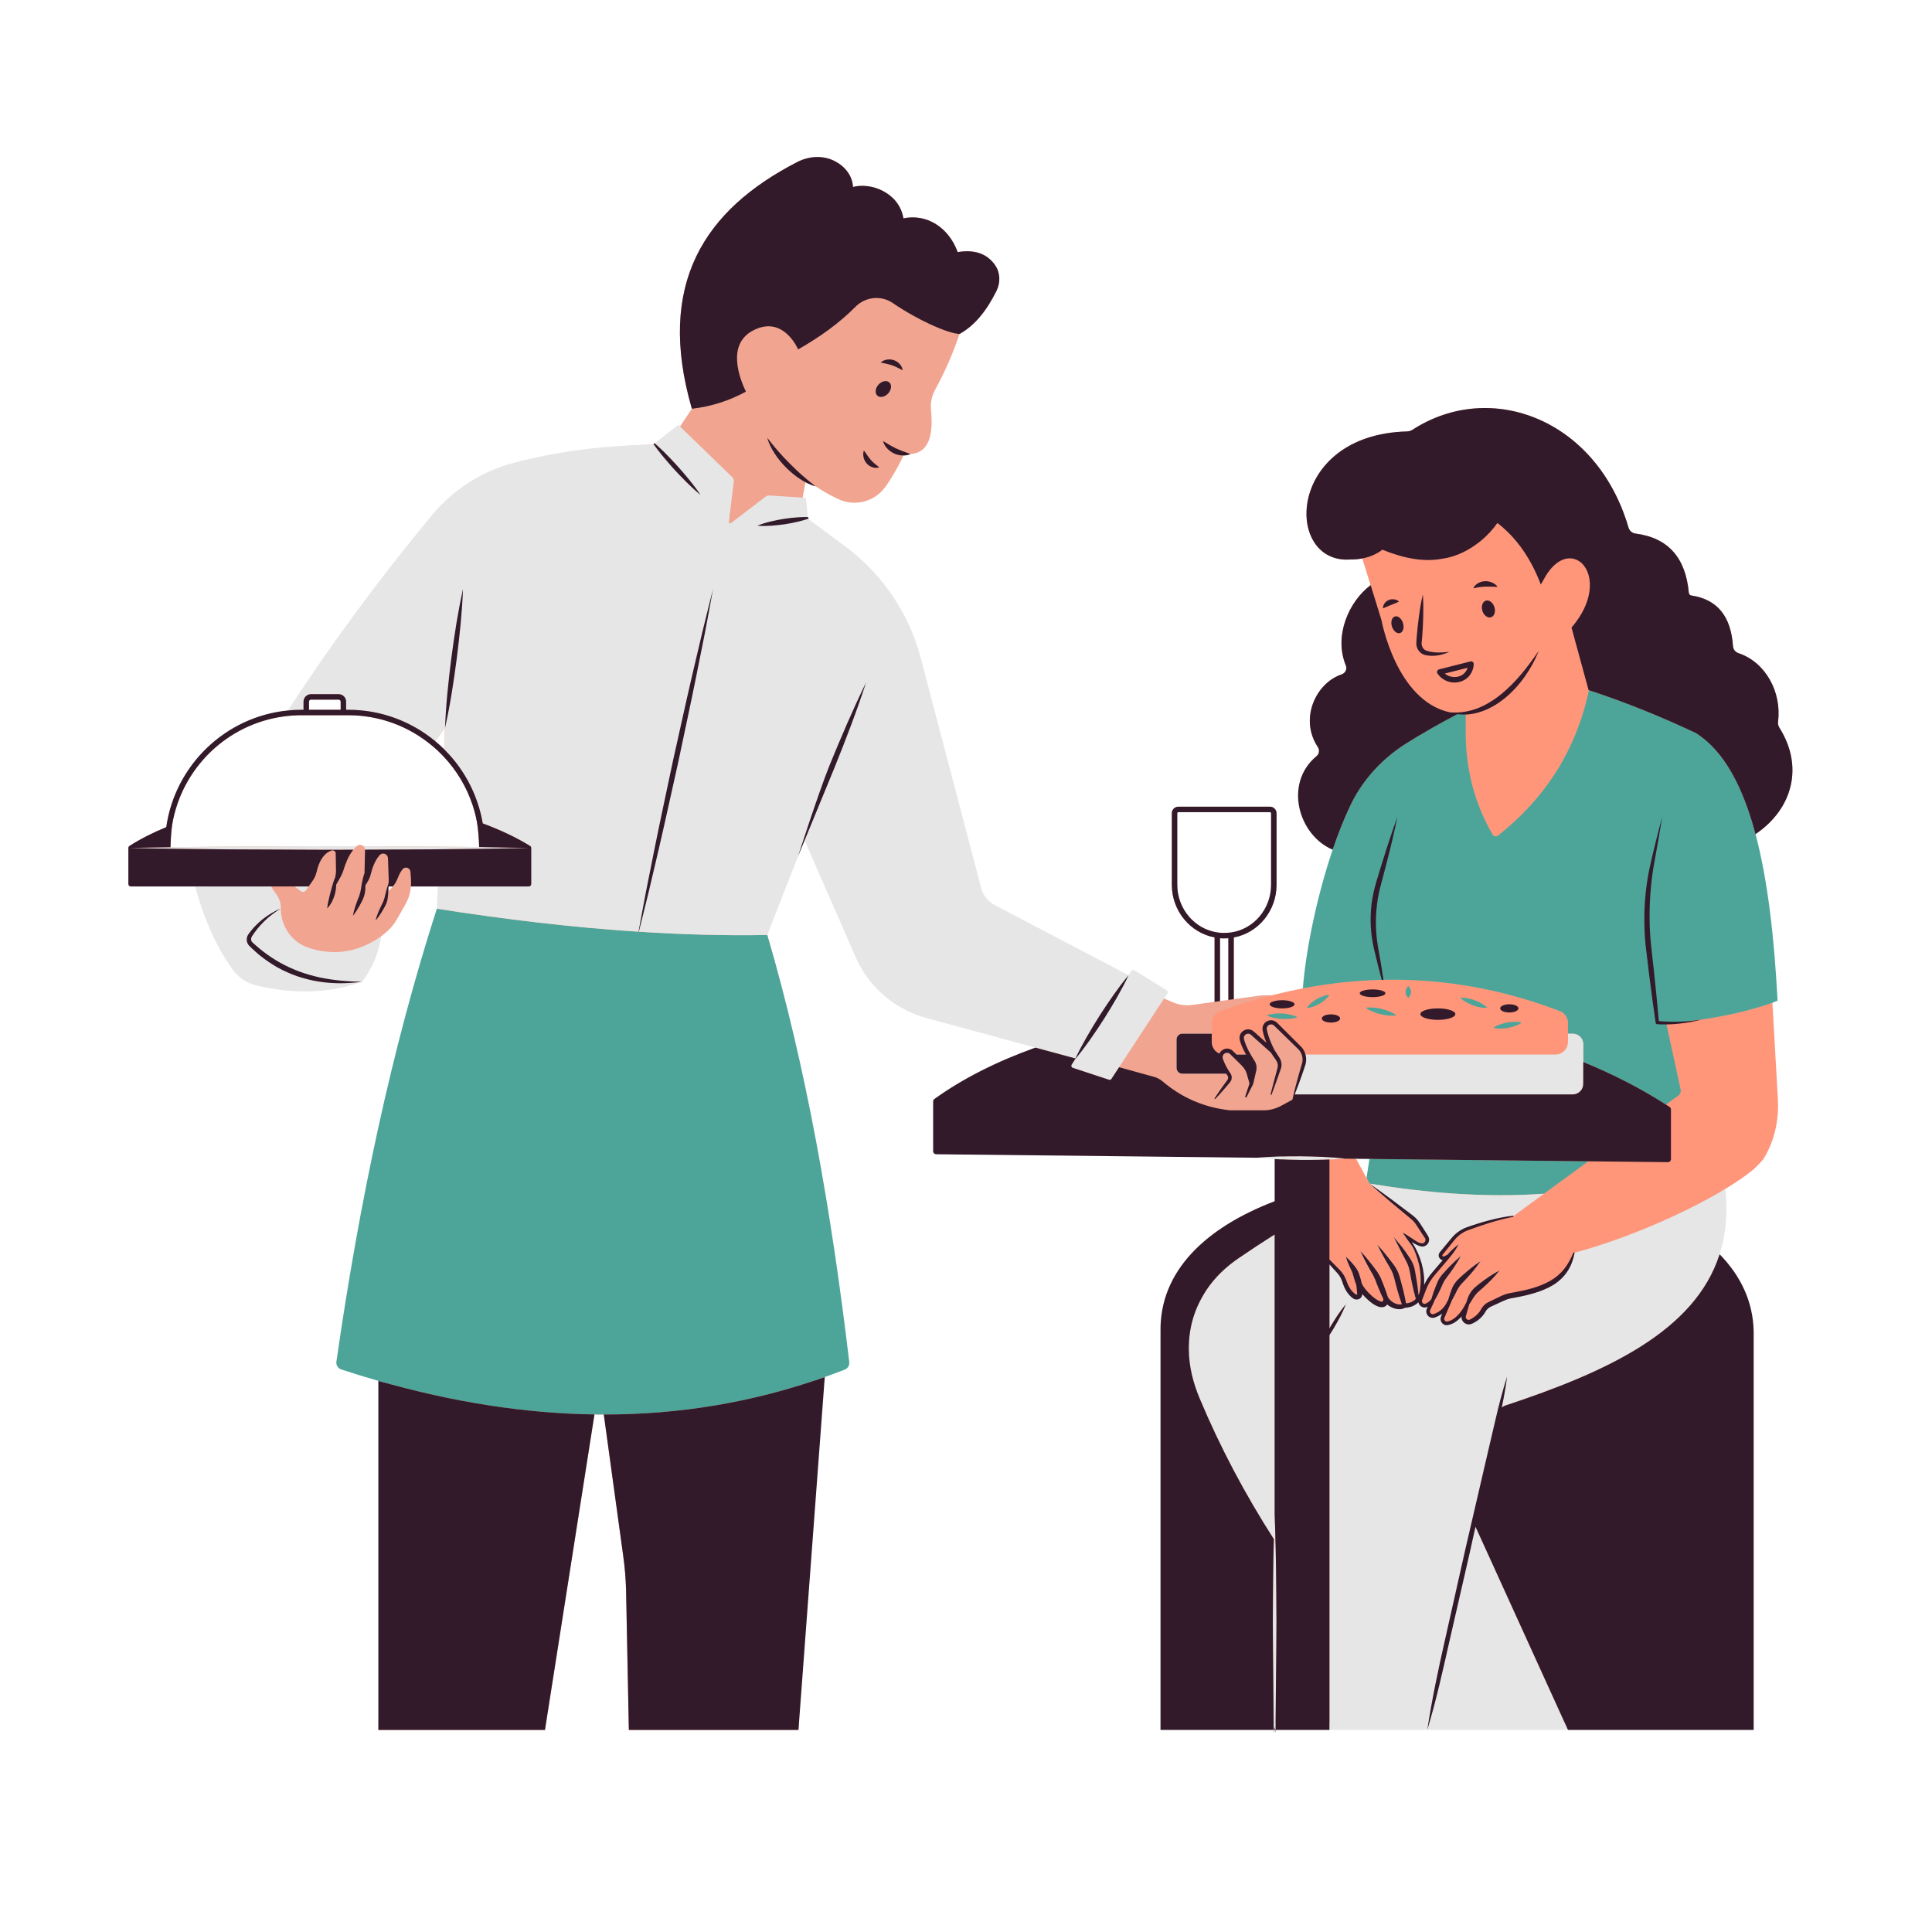 <svg xmlns="http://www.w3.org/2000/svg" xmlns:xlink="http://www.w3.org/1999/xlink" width="500" zoomAndPan="magnify" viewBox="0 0 375 375" height="500" preserveAspectRatio="xMidYMid meet" version="1.0"><defs><clipPath id="3440eecda2"><path d="M 24.918 30.074 L 348 30.074 L 348 336 L 24.918 336 Z M 24.918 30.074 " clip-rule="nonzero"/></clipPath><clipPath id="d2a0976364"><path d="M 24.918 82 L 336 82 L 336 337 L 24.918 337 Z M 24.918 82 " clip-rule="nonzero"/></clipPath><clipPath id="2c95a1556b"><path d="M 24.918 30.074 L 348 30.074 L 348 337 L 24.918 337 Z M 24.918 30.074 " clip-rule="nonzero"/></clipPath></defs><g clip-path="url(#3440eecda2)"><path fill="#f1a490" d="M 344.582 193.867 C 343.953 181.836 342.758 172.121 340.746 161.902 C 348.039 156.961 350.094 148.707 345.391 141.258 C 345.16 140.898 345.066 140.469 345.121 140.043 C 345.844 134.281 342.672 128.516 337.441 126.777 C 336.84 126.582 336.418 126.043 336.375 125.414 C 335.996 119.781 333.461 116.344 328.305 115.594 C 328.039 115.551 327.824 115.332 327.805 115.059 C 327.191 108.285 323.816 104.367 317.434 103.562 C 316.789 103.48 316.273 103.008 316.09 102.383 C 309.934 81.344 289.332 73.605 274.195 83.398 C 273.863 83.609 273.484 83.73 273.094 83.746 C 249.5 84.375 249.195 109.637 262.156 108.59 C 262.922 108.605 263.691 108.535 264.445 108.395 L 266.047 113.574 C 261.84 116.695 258.84 123.402 261.227 129.172 C 261.523 129.879 261.121 130.66 260.395 130.902 C 255.438 132.559 252.141 139.492 255.781 144.992 C 256.172 145.57 256.066 146.336 255.527 146.781 C 249.125 152.082 252.512 161.871 259.156 164.672 C 256.098 173.684 253.895 184.629 253.297 192.156 C 251.41 192.516 249.406 192.711 247.516 193.184 C 247.367 193.219 246.922 193.172 246.773 193.207 L 245.617 193.188 C 245.199 193.18 244.781 193.199 244.367 193.266 L 239.48 193.941 L 239.48 181.961 C 244.238 181.086 247.777 176.785 247.777 171.75 L 247.777 157.852 C 247.777 157.152 247.203 156.578 246.504 156.578 L 228.719 156.578 C 228.02 156.578 227.449 157.152 227.449 157.852 L 227.449 171.746 C 227.449 176.758 230.988 181.059 235.746 181.953 L 235.746 194.457 L 231.438 195.051 C 230.168 195.227 228.867 195.059 227.688 194.555 L 225.938 193.816 L 226.422 192.871 C 226.551 192.672 226.492 192.41 226.297 192.293 L 220.168 188.746 C 219.98 188.625 219.723 188.684 219.605 188.875 L 218.832 189.789 L 192.34 177.09 C 191.039 176.418 190.102 175.227 189.727 173.812 L 177.992 128.445 C 175.711 119.754 170.543 112.105 163.328 106.746 L 156.859 101.121 C 156.719 101.016 156.598 100.879 156.508 100.73 C 156.453 100.641 156.402 100.543 156.367 100.438 C 156.332 100.336 156.309 100.23 156.305 100.125 L 155.793 96.586 L 156.34 93.594 C 156.977 93.926 157.625 94.215 158.316 94.406 C 158.285 94.387 158.258 94.363 158.23 94.344 C 158.238 94.348 158.246 94.352 158.254 94.355 C 158.852 94.758 159.473 95.141 160.102 95.508 C 160.301 95.625 160.504 95.738 160.707 95.852 C 160.941 95.98 161.172 96.105 161.406 96.23 C 161.871 96.469 162.336 96.703 162.812 96.918 C 166.094 98.41 169.922 97.309 171.969 94.344 C 172.297 93.871 172.609 93.395 172.914 92.906 C 173.805 91.488 174.609 90.004 175.344 88.453 C 175.352 88.438 175.359 88.422 175.367 88.406 C 175.824 88.398 176.285 88.328 176.715 88.137 C 176.855 88.125 176.988 88.105 177.121 88.086 C 177.168 88.078 177.223 88.07 177.27 88.062 C 177.395 88.039 177.512 88.012 177.629 87.98 C 177.684 87.965 177.738 87.949 177.793 87.934 C 177.906 87.898 178.012 87.859 178.121 87.816 C 178.176 87.793 178.23 87.77 178.281 87.746 C 178.383 87.699 178.484 87.648 178.578 87.594 C 178.633 87.562 178.684 87.527 178.734 87.496 C 178.828 87.438 178.918 87.375 179.004 87.305 C 179.055 87.266 179.102 87.223 179.148 87.184 C 179.23 87.109 179.316 87.035 179.395 86.949 C 179.434 86.906 179.473 86.855 179.512 86.809 C 179.766 86.508 179.984 86.152 180.172 85.734 C 180.207 85.645 180.25 85.562 180.285 85.473 C 180.324 85.363 180.363 85.242 180.398 85.125 C 180.434 85.02 180.465 84.914 180.496 84.801 C 180.527 84.68 180.555 84.551 180.582 84.422 C 180.609 84.297 180.637 84.172 180.656 84.043 C 180.68 83.91 180.699 83.77 180.719 83.629 C 180.734 83.488 180.75 83.34 180.766 83.191 C 180.777 83.047 180.789 82.898 180.801 82.746 C 180.809 82.582 180.812 82.406 180.816 82.234 C 180.82 82.078 180.824 81.93 180.824 81.77 C 180.824 81.562 180.816 81.348 180.809 81.133 C 180.805 80.984 180.801 80.848 180.793 80.695 C 180.773 80.32 180.746 79.934 180.703 79.523 C 180.57 78.219 180.836 76.891 181.465 75.73 C 183.324 72.316 184.945 68.715 186.238 64.824 C 189.168 63.223 191.52 60.312 193.434 56.422 C 194.211 54.848 194.16 52.961 193.18 51.516 C 191.562 49.145 189.062 48.41 185.887 48.93 C 184.156 44.18 179.941 41.434 175.352 42.379 C 174.527 37.375 169.039 35.348 165.566 36.293 C 165.445 34.035 163.941 32.219 161.922 31.223 C 159.68 30.113 157.008 30.293 154.777 31.434 C 136.711 40.711 127.285 55.145 134.289 79.34 L 131.996 82.777 L 127.145 86.055 C 127.137 86.062 127.129 86.062 127.121 86.066 C 127.047 86.133 126.961 86.18 126.875 86.211 C 126.719 86.285 126.543 86.32 126.375 86.328 C 116.348 86.547 108.336 88.812 100.301 90.91 C 94.016 92.551 88.406 96.137 84.266 101.141 C 74.094 113.441 64.781 125.16 56.359 138.109 C 44.207 139.309 33.961 148.543 32.273 160.547 C 29.668 161.613 27.27 162.828 25.137 164.191 C 24.996 164.273 24.918 164.43 24.918 164.594 L 24.918 171.582 C 24.918 171.844 25.129 172.055 25.391 172.055 L 39.074 172.055 C 40.598 177.773 42.598 182.922 45.844 187.32 C 46.938 188.801 48.512 189.891 50.312 190.32 C 56.535 191.809 61.504 192.535 67.203 190.918 C 68.859 190.445 70.289 189.422 71.262 188.004 C 72.66 185.969 73.648 184.016 73.91 181.77 C 74.27 181.516 74.617 181.242 74.949 180.957 C 75.789 180.246 76.5 179.383 77.043 178.422 L 78.719 175.484 C 79.305 174.449 79.656 173.305 79.754 172.055 L 85.602 172.055 L 85.078 176.418 C 76.238 203.867 70.547 232.809 66.105 263.746 C 66.008 264.41 66.41 265.051 67.047 265.262 C 69.453 266.055 72.863 267.113 75.258 267.793 L 73.438 335.777 L 105.777 335.777 L 115.383 274.543 C 115.988 274.551 116.594 274.555 117.195 274.555 L 120.988 302.156 C 121.277 304.258 121.453 306.375 121.516 308.496 L 122.059 335.777 L 154.98 335.777 L 158.094 266.777 C 159.391 266.316 161.82 265.734 163.113 265.223 C 163.699 264.992 164.051 264.391 163.98 263.762 C 160.516 234.504 156.48 207.125 148.926 181.48 C 148.926 181.48 156.078 159.77 156.848 157.914 L 166.539 184.438 C 167.543 186.734 168.941 188.816 170.656 190.594 C 172.363 192.375 174.391 193.852 176.645 194.945 C 177.824 195.516 179.051 195.977 180.316 196.32 L 201.473 203.34 C 194.543 206.629 188.152 208.848 182.621 212.828 C 182.469 212.934 182.375 213.109 182.375 213.301 L 182.375 222.98 C 182.375 223.301 182.629 223.555 182.945 223.559 C 182.945 223.559 247.754 224.004 248.855 224.062 L 247.762 233.879 C 234.559 238.922 226.477 246.605 226.664 258.445 L 226.664 334.363 L 247.23 334.363 C 247.262 335.23 247.281 334.793 247.309 334.363 L 247.5 334.363 C 247.527 334.793 247.551 335.23 247.578 334.363 L 339.68 334.363 L 339.68 258.445 C 339.574 252.633 337.398 247.883 333.32 243.703 C 333.891 239.883 334.625 234.477 334.121 229.746 C 336.305 228.418 338.176 227.133 339.617 225.941 C 340.309 225.281 340.93 224.641 341.457 224.02 C 341.465 224.012 341.473 224.004 341.48 223.996 L 341.48 223.992 C 341.656 223.715 341.82 223.434 341.98 223.145 C 343.801 219.84 344.531 216.047 344.316 212.277 L 343.578 194.293 L 343.578 194.285 C 343.918 194.152 344.25 194.008 344.582 193.867 Z M 86.379 141.285 L 86.195 145.418 C 85.637 144.867 85.051 144.336 84.445 143.836 Z M 59.973 136.188 C 59.973 135.977 60.148 135.801 60.359 135.801 L 65.734 135.801 C 65.945 135.801 66.121 135.977 66.121 136.188 L 66.121 137.77 L 59.973 137.77 Z M 75.398 172.945 L 75.379 172.957 C 75.398 172.66 75.406 172.359 75.414 172.055 L 76.266 172.055 C 76.012 172.379 75.719 172.676 75.398 172.945 Z M 83.391 164.316 L 70.57 164.266 C 70.246 163.941 69.703 163.863 69.285 164.195 C 69.266 164.219 69.234 164.238 69.215 164.262 L 63.906 164.238 L 44.41 164.324 C 39.836 164.367 35.254 164.414 30.68 164.484 C 31.484 164.465 32.289 164.449 33.094 164.445 C 33.121 163.199 33.234 161.23 33.418 160.094 C 35.227 149.137 44.066 140.523 55.129 139.055 C 56.23 138.906 57.352 138.828 58.488 138.828 L 67.605 138.828 C 73.754 138.828 79.402 141.023 83.801 144.688 C 84.621 145.359 85.398 146.094 86.125 146.871 C 88.609 149.512 90.531 152.68 91.707 156.199 C 92.055 157.242 92.336 158.316 92.547 159.41 C 92.809 160.75 92.965 162.945 93 164.414 Z M 236.812 196.285 C 237.035 196.207 237.258 196.125 237.48 196.047 C 237.488 196.047 237.488 196.047 237.496 196.047 C 237.27 196.125 237.035 196.203 236.812 196.285 Z M 228.508 171.746 L 228.508 157.852 C 228.508 157.73 228.602 157.637 228.719 157.637 L 246.504 157.637 C 246.625 157.637 246.719 157.73 246.719 157.852 L 246.715 171.75 C 246.715 176.418 243.348 180.395 238.871 181 C 238.598 181.035 238.316 181.059 238.039 181.07 C 237.809 181.078 237.586 181.086 237.355 181.078 C 237.043 181.07 236.707 181.043 236.344 180.992 C 231.875 180.363 228.508 176.391 228.508 171.746 Z M 236.805 182.109 C 236.98 182.125 237.156 182.137 237.328 182.137 L 237.547 182.137 C 237.723 182.137 237.898 182.137 238.074 182.129 C 238.195 182.125 238.309 182.109 238.422 182.102 L 238.422 194.082 L 236.805 194.309 Z M 265.488 229.746 L 262.473 224.434 L 266.574 224.434 Z M 265.488 229.746 " fill-opacity="1" fill-rule="nonzero"/></g><path fill="#ff967a" d="M 264.391 108.203 L 264.184 107.547 C 265.371 107.453 266.656 107.145 268.023 106.586 C 276.668 110.129 283.559 109.742 290.59 101.465 C 293.301 103.535 295.559 106.254 297.352 109.637 C 297.98 110.828 298.555 112.098 299.07 113.461 L 299.555 112.621 C 299.711 112.324 299.875 112.043 300.035 111.773 C 302.16 108.293 304.801 107.742 306.582 108.973 C 309.121 110.73 309.922 116.117 305.027 121.812 L 308.34 133.945 L 308.387 134.113 C 307.047 140.258 304.766 145.648 301.676 150.387 C 298.738 154.879 295.066 158.781 290.766 162.184 C 290.434 162.453 289.926 162.355 289.707 161.98 C 287.879 158.816 286.535 155.508 285.676 152.062 C 284.914 149.004 284.523 145.832 284.496 142.566 L 284.496 138.539 C 284.008 138.562 283.535 138.547 283.086 138.512 C 271.25 137.656 268.145 120.359 268.145 120.359 L 266.047 113.574 Z M 275.719 245.164 C 274.992 243.203 274.211 241.422 273.25 240.238 C 273.812 240.801 274.738 241.344 275.82 241.605 C 276.688 241.824 277.359 240.836 276.871 240.09 L 275.168 237.477 C 274.887 237.039 274.52 236.637 274.098 236.305 L 265.844 229.75 L 265.844 229.746 L 265.836 229.746 L 265.242 228.652 L 263.215 224.922 L 260.652 224.895 L 260.648 224.895 C 259.777 224.973 258.91 225.023 258.047 225.059 L 258.047 244.93 L 259.848 246.836 C 260.371 247.387 260.73 248.051 260.973 248.773 C 261.492 250.367 262.258 251.195 262.883 251.625 C 263.387 251.965 263.98 251.641 263.922 251.082 L 263.766 249.336 C 263.762 249.289 263.824 249.281 263.844 249.332 C 264.629 251.223 268.828 255.012 269.035 252.168 C 269.734 253.277 271.469 254.082 272.598 253.426 L 273.934 252.805 L 275.305 252.168 C 275.34 252.113 275.375 252.055 275.402 251.992 C 275.578 251.68 275.707 251.328 275.805 250.941 C 276.383 248.598 275.719 245.164 275.719 245.164 Z M 302.957 204.449 C 303.066 204.398 303.156 204.344 303.254 204.277 C 303.297 204.25 303.348 204.215 303.391 204.18 C 303.434 204.152 303.48 204.117 303.523 204.074 C 303.688 203.926 303.836 203.758 303.953 203.566 C 304.012 203.488 304.055 203.402 304.094 203.316 C 304.117 203.281 304.133 203.242 304.152 203.199 C 304.18 203.129 304.207 203.059 304.23 202.98 C 304.242 202.945 304.25 202.914 304.258 202.887 C 304.258 202.879 304.266 202.867 304.266 202.859 C 304.285 202.781 304.301 202.695 304.316 202.613 C 304.316 202.605 304.32 202.598 304.316 202.586 C 304.336 202.477 304.344 202.363 304.344 202.254 L 304.344 198.551 C 304.344 197.543 303.727 196.633 302.789 196.266 C 300 195.191 297.199 194.266 294.379 193.484 C 293.859 193.328 293.328 193.188 292.801 193.047 C 286.75 191.477 280.633 190.547 274.465 190.266 C 274.105 190.242 273.742 190.227 273.383 190.223 C 271.773 190.164 270.156 190.152 268.531 190.188 C 268.422 190.188 268.309 190.188 268.195 190.191 C 267.578 190.207 266.965 190.227 266.352 190.258 C 266.266 190.258 266.184 190.266 266.098 190.27 C 265.418 190.301 264.742 190.34 264.062 190.383 C 263.59 190.418 263.109 190.453 262.629 190.496 C 262.547 190.504 262.461 190.512 262.375 190.52 C 261.918 190.559 261.453 190.602 260.992 190.652 C 260.59 190.688 260.188 190.738 259.785 190.785 C 259.621 190.801 259.453 190.82 259.293 190.844 C 258.668 190.914 258.047 191 257.426 191.09 C 257.312 191.105 257.195 191.117 257.074 191.141 C 256.621 191.203 256.176 191.273 255.734 191.352 C 255.422 191.395 255.117 191.441 254.809 191.5 C 254.164 191.605 253.523 191.727 252.879 191.844 C 250.996 192.207 249.109 192.621 247.219 193.094 C 247.07 193.129 246.922 193.172 246.773 193.207 C 246.168 193.363 245.559 193.527 244.953 193.695 C 244.402 193.844 243.852 194 243.301 194.16 C 242.027 194.535 240.75 194.938 239.48 195.359 C 239.125 195.48 238.773 195.602 238.422 195.727 C 238.109 195.828 237.809 195.941 237.496 196.047 C 237.27 196.125 237.035 196.203 236.812 196.285 L 236.805 196.285 C 236.543 196.387 236.309 196.52 236.105 196.695 C 236.035 196.754 235.965 196.809 235.902 196.879 C 235.844 196.938 235.789 197 235.746 197.062 C 235.645 197.168 235.574 197.281 235.512 197.402 C 235.484 197.465 235.449 197.523 235.422 197.586 C 235.391 197.648 235.363 197.711 235.344 197.777 C 235.32 197.84 235.301 197.902 235.277 197.973 C 235.23 198.172 235.203 198.375 235.203 198.586 L 235.203 202.254 C 235.203 202.336 235.207 202.422 235.215 202.508 C 235.223 202.605 235.242 202.703 235.266 202.797 C 235.266 202.805 235.266 202.809 235.266 202.809 C 235.285 202.895 235.312 202.98 235.344 203.062 C 235.422 203.289 235.535 203.5 235.676 203.691 C 235.703 203.727 235.73 203.77 235.766 203.805 C 235.781 203.832 235.801 203.855 235.824 203.875 C 235.859 203.91 235.887 203.945 235.922 203.98 C 235.949 204.012 235.973 204.031 236 204.051 C 236.035 204.086 236.062 204.109 236.098 204.137 C 236.16 204.195 236.23 204.242 236.309 204.293 C 236.332 204.305 236.344 204.32 236.367 204.328 C 236.457 204.391 236.559 204.441 236.664 204.484 C 236.781 204.539 236.91 204.582 237.043 204.617 C 237.398 203.941 238.379 203.645 239.051 204.301 L 239.453 204.695 L 242.305 204.695 C 241.809 203.828 241.316 202.797 241.047 201.812 C 241.012 201.695 240.996 201.582 240.996 201.469 C 240.996 201.41 241.004 201.355 241.012 201.305 L 241.031 201.18 C 241.039 201.145 241.047 201.117 241.062 201.086 C 241.105 200.953 241.176 200.824 241.254 200.719 C 241.289 200.676 241.324 200.637 241.363 200.594 C 241.52 200.43 241.719 200.316 241.938 200.262 C 241.992 200.238 242.043 200.234 242.098 200.227 C 242.43 200.176 242.793 200.262 243.094 200.535 L 246.781 203.832 C 246.828 203.883 246.914 203.82 246.887 203.758 C 246.539 203.086 245.762 201.461 245.48 199.887 C 245.312 198.961 246.16 198.305 246.949 198.453 C 247.176 198.496 247.402 198.602 247.594 198.793 C 248.984 200.164 250.902 202.047 252.203 203.324 C 252.598 203.715 252.879 204.188 253.035 204.695 L 301.895 204.695 C 302.273 204.695 302.641 204.609 302.957 204.449 Z M 345.086 213.301 L 344.023 194.648 L 344.023 194.641 C 339.914 196.082 335.176 197.195 330.262 197.891 C 330.246 197.891 330.238 197.895 330.227 197.895 C 330.199 197.895 330.176 197.902 330.148 197.902 C 329.414 198.031 328.664 198.121 327.918 198.188 C 326.426 198.355 324.922 198.48 323.418 198.566 L 323.477 198.844 L 324.738 204.695 L 326.207 211.465 C 326.309 211.918 326.129 212.383 325.758 212.652 L 323.363 214.402 C 323.598 214.543 323.836 214.699 324.07 214.855 C 324.23 214.969 324.332 215.152 324.332 215.344 L 324.332 225 C 324.332 225.316 324.07 225.578 323.746 225.578 L 308.297 225.41 L 302.848 229.391 L 302.527 229.625 L 299.676 231.707 L 293.68 236.086 C 291.027 236.473 288.035 237.34 284.848 238.492 C 283.762 238.883 282.801 239.559 282.066 240.457 L 279.73 243.301 C 279.348 243.773 279.852 244.438 280.41 244.203 C 280.57 244.133 280.719 244.062 280.832 244.008 C 281.008 243.914 281.121 243.852 281.121 243.852 L 280.91 244.098 L 278.137 247.359 C 278.043 247.465 277.957 247.57 277.875 247.68 C 277.625 247.996 277.402 248.328 277.195 248.668 C 276.926 249.125 276.695 249.605 276.504 250.105 L 276.496 250.113 L 276.34 250.523 L 276.34 250.539 L 276.082 251.207 L 275.691 252.219 C 275.672 252.266 275.656 252.316 275.648 252.367 C 275.602 252.613 275.656 252.848 275.785 253.035 C 275.82 253.086 275.855 253.129 275.898 253.172 C 276.137 253.418 276.52 253.523 276.887 253.355 C 277.254 253.184 277.613 252.938 277.895 252.605 C 277.973 252.535 278.027 252.465 278.086 252.395 L 277.965 252.648 L 277.273 254.137 C 276.941 254.859 277.633 255.656 278.383 255.395 C 279.906 254.867 280.656 253.941 281.227 252.805 C 281.375 252.527 281.504 252.246 281.629 251.957 L 281.254 252.816 L 280.035 255.641 C 279.773 256.262 280.266 256.969 280.93 256.863 C 282.598 256.594 283.988 254.828 284.699 253.41 C 284.734 253.328 284.777 253.25 284.812 253.172 L 284.734 253.426 L 284.129 255.332 C 283.867 256.164 284.73 256.906 285.512 256.531 C 286.867 255.891 287.559 255 287.898 254.379 C 288.18 253.848 288.625 253.418 289.172 253.164 L 291.711 251.977 C 292.227 251.73 292.777 251.566 293.344 251.469 C 300.719 250.211 303.988 248.23 305.508 243.195 L 305.508 243.188 C 311.566 241.57 318.133 239.113 324.074 236.402 C 328.078 234.582 331.801 232.641 334.891 230.77 C 337.074 229.441 338.945 228.156 340.387 226.965 C 341.078 226.309 341.699 225.664 342.227 225.043 C 342.234 225.035 342.242 225.027 342.25 225.023 L 342.25 225.016 C 342.426 224.738 342.59 224.457 342.75 224.168 C 344.57 220.863 345.301 217.07 345.086 213.301 Z M 345.086 213.301 " fill-opacity="1" fill-rule="nonzero"/><path fill="#4da599" d="M 265.809 224.949 L 308.297 225.41 L 302.848 229.391 L 302.527 229.625 L 299.676 231.707 C 288.055 232.504 276.852 231.539 265.844 229.746 L 265.836 229.746 L 265.242 228.652 Z M 340.746 161.902 C 338.305 152.738 334.652 145.758 329.211 142.316 L 329.211 142.309 C 322.559 139.156 315.625 136.336 308.34 133.945 L 308.387 134.113 C 307.047 140.258 304.766 145.648 301.676 150.387 C 298.738 154.879 295.066 158.781 290.766 162.184 C 290.434 162.453 289.926 162.355 289.707 161.98 C 287.879 158.816 286.535 155.508 285.676 152.062 C 284.914 149.004 284.523 145.832 284.496 142.566 L 284.496 138.539 C 284.285 138.547 284.078 138.555 283.875 138.547 C 283.727 138.547 283.586 138.539 283.445 138.531 C 283.324 138.527 283.203 138.52 283.086 138.512 C 283.016 138.547 282.941 138.582 282.879 138.617 C 279.328 140.477 275.969 142.387 272.848 144.363 C 268.238 147.281 264.465 151.391 262.109 156.316 C 260.867 158.918 259.715 161.84 258.668 164.926 C 255.613 173.934 253.48 184.32 252.879 191.844 C 269.895 188.59 286.629 190.059 302.789 196.266 C 303.727 196.633 304.344 197.543 304.344 198.551 L 304.344 200.637 L 305.273 200.637 C 306.402 200.637 307.316 201.555 307.316 202.684 L 307.316 206.137 C 313.055 208.488 318.449 211.238 323.363 214.402 L 325.758 212.652 C 326.129 212.383 326.309 211.918 326.207 211.465 L 324.738 204.695 L 323.477 198.844 L 323.418 198.566 C 324.922 198.48 326.426 198.355 327.918 198.188 C 328.664 198.121 329.414 198.031 330.148 197.902 C 330.176 197.902 330.199 197.895 330.227 197.895 C 330.238 197.895 330.246 197.891 330.262 197.891 C 335.176 197.195 339.914 196.082 344.023 194.641 C 344.359 194.508 344.691 194.367 345.023 194.227 C 344.395 182.195 343.16 170.98 340.746 161.902 Z M 123.996 180.844 C 123.973 180.852 123.961 180.852 123.938 180.844 C 111.246 180.027 98.168 178.48 84.789 176.375 C 75.949 203.824 69.738 233.352 65.297 264.289 C 65.195 264.953 65.598 265.598 66.234 265.809 C 68.641 266.598 71.043 267.34 73.438 268.02 C 87.812 272.141 101.805 274.352 115.383 274.543 C 115.988 274.551 116.594 274.555 117.195 274.555 C 131.988 274.57 146.293 272.184 160.086 267.285 C 161.387 266.824 162.68 266.344 163.969 265.836 C 164.555 265.605 164.91 265.004 164.84 264.375 C 161.371 235.117 156.48 207.125 148.926 181.48 C 140.805 181.629 132.488 181.402 123.996 180.844 Z M 287.242 195.516 C 287.711 195.605 288.188 195.66 288.703 195.613 C 288.34 195.246 287.941 194.977 287.531 194.738 C 287.121 194.5 286.695 194.309 286.254 194.145 C 285.816 193.984 285.367 193.852 284.898 193.77 C 284.434 193.68 283.957 193.625 283.441 193.668 C 283.805 194.035 284.203 194.305 284.613 194.539 C 285.023 194.781 285.449 194.973 285.887 195.137 C 286.328 195.301 286.777 195.434 287.242 195.516 Z M 294.074 199.141 C 294.523 198.98 294.965 198.785 295.387 198.48 C 294.887 198.352 294.402 198.32 293.926 198.328 C 293.449 198.332 292.98 198.387 292.52 198.469 C 292.055 198.555 291.602 198.672 291.152 198.84 C 290.703 199 290.262 199.199 289.84 199.5 C 290.344 199.629 290.824 199.656 291.301 199.648 C 291.777 199.648 292.246 199.594 292.711 199.512 C 293.172 199.426 293.629 199.309 294.074 199.141 Z M 267.957 196.859 C 268.453 196.98 268.957 197.07 269.477 197.113 C 269.992 197.156 270.52 197.168 271.066 197.074 C 270.621 196.738 270.152 196.508 269.672 196.309 C 269.195 196.105 268.703 195.953 268.207 195.832 C 267.707 195.711 267.203 195.621 266.688 195.578 C 266.168 195.535 265.645 195.523 265.094 195.613 C 265.539 195.949 266.012 196.184 266.492 196.379 C 266.969 196.582 267.457 196.734 267.957 196.859 Z M 273.758 193.098 C 273.84 192.91 273.871 192.719 273.871 192.531 C 273.871 192.34 273.84 192.152 273.754 191.961 C 273.676 191.77 273.562 191.582 273.344 191.391 C 273.125 191.582 273.008 191.77 272.934 191.961 C 272.848 192.152 272.816 192.34 272.812 192.531 C 272.816 192.719 272.848 192.91 272.93 193.098 C 273.008 193.289 273.121 193.477 273.344 193.668 C 273.562 193.477 273.68 193.289 273.758 193.098 Z M 248.887 196.723 C 248.387 196.695 247.883 196.699 247.375 196.754 C 246.867 196.801 246.359 196.887 245.844 197.074 C 246.332 197.324 246.828 197.469 247.324 197.574 C 247.824 197.688 248.324 197.75 248.824 197.781 C 249.328 197.809 249.832 197.809 250.34 197.754 C 250.844 197.703 251.355 197.621 251.867 197.43 C 251.379 197.18 250.883 197.035 250.387 196.93 C 249.891 196.816 249.391 196.754 248.887 196.723 Z M 255.57 193.922 C 255.203 194.137 254.852 194.375 254.523 194.66 C 254.195 194.941 253.887 195.254 253.629 195.66 C 254.105 195.637 254.531 195.523 254.938 195.379 C 255.352 195.234 255.734 195.051 256.102 194.836 C 256.469 194.621 256.824 194.383 257.148 194.094 C 257.477 193.812 257.789 193.5 258.047 193.098 C 257.57 193.121 257.145 193.238 256.734 193.383 C 256.324 193.523 255.941 193.711 255.57 193.922 Z M 255.57 193.922 " fill-opacity="1" fill-rule="nonzero"/><g clip-path="url(#d2a0976364)"><path fill="#e6e6e6" d="M 333.777 243.449 C 328.996 258.387 311.961 266.273 292.141 272.832 C 291.895 272.918 291.676 273.047 291.492 273.215 C 291.23 273.461 291.039 273.781 290.957 274.141 L 286.078 295.637 L 286.395 296.332 L 304.344 335.777 L 258.047 335.777 L 258.047 259.145 C 258.336 258.699 258.621 258.246 258.887 257.789 C 259.766 256.297 260.59 254.789 261.227 253.164 C 260.102 254.504 259.172 255.953 258.281 257.43 C 258.203 257.57 258.125 257.703 258.047 257.844 L 258.047 244.457 L 259.363 245.793 L 260.055 246.492 C 260.293 246.73 260.527 247.016 260.719 247.312 C 260.914 247.605 261.078 247.918 261.211 248.242 C 261.352 248.582 261.445 248.879 261.562 249.16 C 261.812 249.727 262.121 250.262 262.516 250.691 C 262.715 250.906 262.949 251.102 263.168 251.234 C 263.301 251.312 263.395 251.273 263.414 251.23 C 263.43 251.199 263.441 251.188 263.43 251.109 L 263.379 250.621 L 263.273 249.641 L 263.246 249.402 C 263.246 249.402 263.246 249.395 263.246 249.379 C 263.098 249 262.961 248.617 262.848 248.23 C 262.688 247.707 262.594 247.262 262.406 246.832 C 262.234 246.406 261.969 245.914 261.77 245.434 C 261.559 244.945 261.375 244.445 261.227 243.922 C 261.637 244.281 262.008 244.664 262.355 245.059 C 262.707 245.469 263.039 245.828 263.359 246.336 C 263.668 246.824 263.859 247.387 264 247.867 C 264.129 248.277 264.234 248.688 264.316 249.105 L 264.375 249.211 C 264.43 249.332 264.5 249.457 264.578 249.586 C 264.734 249.84 264.918 250.086 265.117 250.324 C 265.504 250.805 265.949 251.25 266.422 251.652 C 266.887 252.047 267.418 252.41 267.898 252.586 C 268.145 252.668 268.32 252.648 268.344 252.629 C 268.391 252.598 268.492 252.41 268.512 252.148 C 268.145 251.414 267.828 250.664 267.516 249.91 C 267.34 249.508 267.191 249.082 267.027 248.672 L 266.918 248.363 L 266.781 248.094 L 266.535 247.551 C 266.098 246.789 265.637 246.02 265.234 245.227 C 264.82 244.438 264.418 243.648 264.062 242.812 C 264.684 243.469 265.25 244.156 265.809 244.855 C 266.371 245.547 266.902 246.25 267.426 246.98 L 267.785 247.621 L 267.961 247.945 L 268.09 248.25 C 268.258 248.66 268.434 249.07 268.59 249.484 C 268.879 250.242 269.152 251.004 269.395 251.781 C 269.395 251.781 269.402 251.781 269.402 251.785 C 269.43 251.816 269.449 251.844 269.473 251.879 L 269.48 251.895 C 269.762 252.352 270.262 252.746 270.793 252.988 C 271.223 253.172 271.688 253.25 272.09 253.164 L 272.09 253.156 C 271.773 252.238 271.477 251.32 271.215 250.391 C 271.059 249.859 270.934 249.332 270.793 248.801 L 270.594 248.004 C 270.531 247.762 270.453 247.516 270.367 247.281 C 270.191 246.797 269.965 246.352 269.684 245.898 C 269.41 245.426 269.117 244.953 268.859 244.473 C 268.309 243.527 267.793 242.547 267.312 241.551 C 268.059 242.367 268.766 243.207 269.445 244.078 C 269.789 244.508 270.113 244.945 270.453 245.383 C 270.793 245.828 271.102 246.352 271.344 246.879 C 271.461 247.156 271.562 247.43 271.645 247.715 L 271.871 248.512 C 272.012 249.039 272.16 249.57 272.297 250.102 C 272.535 251.047 272.742 252.008 272.918 252.965 L 272.926 252.965 L 273.066 252.953 C 273.207 252.938 273.355 252.918 273.496 252.883 C 273.637 252.848 273.777 252.797 273.906 252.738 C 274.039 252.684 274.176 252.613 274.293 252.535 C 274.492 252.41 274.676 252.262 274.824 252.09 C 274.797 252.062 274.773 252.02 274.762 251.977 C 274.477 250.977 274.246 249.957 274.031 248.941 C 273.801 247.945 273.695 246.844 273.426 245.961 C 273.277 245.496 273.094 245.066 272.848 244.629 C 272.594 244.176 272.359 243.711 272.121 243.25 C 271.645 242.32 270.516 240.102 270.516 240.102 C 270.516 240.102 272.156 242.016 272.754 242.863 C 273.051 243.293 273.355 243.719 273.637 244.156 C 273.934 244.605 274.203 245.113 274.387 245.637 C 274.578 246.168 274.676 246.73 274.754 247.227 C 274.852 247.742 274.938 248.25 275.016 248.766 C 275.148 249.625 275.254 250.488 275.34 251.355 C 275.367 251.309 275.387 251.258 275.41 251.207 C 275.621 250.68 275.672 249.988 275.727 249.344 C 275.77 248.695 275.762 248.039 275.715 247.383 C 275.613 246.074 275.316 244.777 274.844 243.539 C 274.605 242.926 274.406 242.27 274.004 241.746 C 273.109 240.582 272.672 239.836 272.254 239.262 C 273.109 239.621 274.605 240.809 275.312 241.141 C 275.496 241.23 275.699 241.266 275.898 241.309 C 276.047 241.344 276.191 241.316 276.32 241.254 C 276.574 241.117 276.73 240.793 276.668 240.527 C 276.637 240.391 276.566 240.293 276.426 240.09 L 276.059 239.543 L 275.348 238.449 C 275.105 238.098 274.871 237.703 274.641 237.391 C 274.398 237.066 274.117 236.793 273.793 236.531 L 269.777 233.191 C 268.457 232.062 267.129 230.926 265.844 229.75 L 265.844 229.746 C 276.852 231.539 288.055 232.504 299.676 231.707 L 293.766 236.023 L 293.68 236.086 C 291.027 236.473 288.035 237.34 284.848 238.492 C 283.762 238.883 282.801 239.559 282.066 240.457 L 279.73 243.301 C 279.348 243.773 279.852 244.438 280.41 244.203 C 280.57 244.133 280.719 244.062 280.832 244.008 C 280.77 243.887 280.773 243.738 280.867 243.625 C 280.883 243.605 280.902 243.582 280.922 243.562 L 280.93 243.555 C 280.945 243.539 280.957 243.52 280.973 243.504 C 281.035 243.426 281.102 243.355 281.164 243.281 C 281.234 243.203 281.312 243.125 281.383 243.047 C 281.398 243.031 281.402 243.023 281.41 243.02 C 281.496 242.934 281.574 242.848 281.656 242.77 C 281.75 242.68 281.84 242.594 281.934 242.504 C 282.32 242.156 282.703 241.805 283.141 241.5 C 282.906 241.98 282.617 242.41 282.336 242.848 C 282.109 243.152 281.898 243.465 281.656 243.758 C 281.652 243.766 281.645 243.773 281.637 243.781 C 281.566 243.871 281.488 243.965 281.41 244.051 C 281.398 244.055 281.391 244.07 281.383 244.078 C 281.254 244.211 281.043 244.219 280.91 244.098 L 278.137 247.359 C 278.043 247.465 277.957 247.57 277.875 247.68 C 277.789 247.789 277.703 247.902 277.625 248.016 C 277.586 248.059 277.551 248.109 277.52 248.156 L 277.52 248.164 C 277.473 248.23 277.43 248.293 277.395 248.355 C 277.324 248.453 277.258 248.559 277.195 248.668 C 276.926 249.125 276.695 249.605 276.504 250.105 L 276.496 250.113 L 276.34 250.523 L 276.34 250.539 C 276.301 250.848 276.234 251.16 276.121 251.484 C 276.008 251.801 275.848 252.098 275.648 252.367 C 275.602 252.613 275.656 252.848 275.785 253.035 C 275.82 253.086 275.855 253.129 275.898 253.172 C 276.137 253.418 276.52 253.523 276.887 253.355 C 277.254 253.184 277.613 252.938 277.895 252.605 C 277.789 252.52 277.754 252.387 277.781 252.266 C 278.008 251.426 278.297 250.613 278.613 249.816 C 278.77 249.406 278.926 249.039 279.117 248.609 C 279.32 248.188 279.59 247.789 279.887 247.43 C 281.031 246.141 282.207 244.891 283.562 243.781 C 282.746 245.328 281.742 246.73 280.711 248.094 C 280.473 248.398 280.273 248.738 280.113 249.082 C 279.949 249.438 279.773 249.859 279.59 250.242 C 279.23 251.016 278.84 251.785 278.391 252.52 C 278.297 252.664 278.113 252.719 277.965 252.648 L 277.273 254.137 C 276.941 254.859 277.633 255.656 278.383 255.395 C 279.906 254.867 280.656 253.941 281.227 252.805 C 281.219 252.805 281.215 252.805 281.207 252.797 C 281.07 252.719 281.016 252.562 281.051 252.422 C 281.262 251.605 281.523 250.84 281.848 250.027 C 282.02 249.613 282.266 249.219 282.539 248.855 C 282.816 248.488 283.168 248.18 283.457 247.902 C 284.688 246.789 285.957 245.707 287.383 244.789 C 286.438 246.203 285.336 247.453 284.199 248.66 C 283.895 248.969 283.637 249.23 283.41 249.527 C 283.176 249.824 282.984 250.148 282.809 250.48 C 282.469 251.195 282.094 251.969 281.664 252.684 C 281.574 252.824 281.402 252.875 281.254 252.816 L 280.035 255.641 C 279.773 256.262 280.266 256.969 280.93 256.863 C 282.598 256.594 283.988 254.828 284.699 253.41 C 284.68 253.402 284.664 253.398 284.652 253.383 C 284.539 253.305 284.488 253.164 284.523 253.035 C 284.629 252.664 284.766 252.301 284.891 251.934 C 285.027 251.574 285.215 251.172 285.457 250.828 C 285.684 250.473 285.965 250.164 286.273 249.875 C 286.602 249.586 286.883 249.379 287.188 249.125 C 288.406 248.195 289.672 247.305 291.07 246.59 C 290.109 247.84 289.008 248.914 287.863 249.945 C 287.266 250.469 286.727 250.883 286.312 251.441 C 286.09 251.723 285.906 252 285.727 252.332 C 285.52 252.664 285.32 252.996 285.098 253.312 C 285.02 253.426 284.863 253.473 284.734 253.426 L 284.129 255.332 C 283.867 256.164 284.73 256.906 285.512 256.531 C 286.867 255.891 287.559 255 287.898 254.379 C 288.18 253.848 288.625 253.418 289.172 253.164 L 291.711 251.977 C 292.227 251.73 292.777 251.566 293.344 251.469 C 300.719 250.211 303.988 248.23 305.508 243.195 L 305.508 243.188 C 305.543 243.18 305.57 243.172 305.605 243.16 C 311.637 241.543 318.168 239.102 324.074 236.402 C 328.078 234.582 331.801 232.641 334.891 230.77 C 335.395 235.5 334.969 239.699 333.777 243.449 Z M 59.371 172.832 L 59.914 172.055 L 57.184 172.055 L 58.375 172.98 C 58.688 173.227 59.145 173.156 59.371 172.832 Z M 63.91 184.77 C 62.422 184.672 60.969 184.359 59.535 183.824 C 56.457 182.672 54.5 179.617 54.508 176.332 L 54.516 176.262 C 54.516 175.254 54.195 174.293 53.582 173.508 C 53.266 173.105 52.926 172.613 52.652 172.055 L 37.875 172.055 C 39.398 177.773 41.953 183.852 45.203 188.25 C 46.297 189.734 47.871 190.82 49.672 191.25 C 56.801 192.961 63.688 192.891 70.266 190.559 C 72.449 187.715 73.562 184.777 73.91 181.77 C 71.277 183.684 68.113 184.805 64.871 184.805 C 64.555 184.805 64.23 184.793 63.91 184.77 Z M 226.477 192.219 L 220.164 188.316 C 219.973 188.195 219.719 188.25 219.598 188.441 L 219.062 189.289 L 193.059 175.664 C 191.766 174.992 190.82 173.801 190.453 172.387 L 178.727 127.75 C 176.445 119.062 171.277 111.414 164.062 106.055 L 157.32 101.051 C 157.18 100.945 157.059 100.809 156.965 100.66 C 156.91 100.57 156.859 100.473 156.824 100.363 C 156.789 100.266 156.77 100.16 156.762 100.055 L 156.438 96.629 L 155.793 96.586 L 149.312 96.172 C 149.066 96.156 148.82 96.234 148.621 96.383 L 141.863 101.543 C 141.695 101.672 141.449 101.535 141.477 101.324 L 142.422 93.469 C 142.465 93.148 142.352 92.832 142.117 92.605 L 131.664 82.461 C 131.664 82.461 127.082 86.031 127.074 86.039 C 126.996 86.102 126.91 86.152 126.828 86.18 C 126.672 86.258 126.496 86.293 126.324 86.301 C 116.301 86.52 107.871 87.707 99.836 89.801 C 93.551 91.441 87.938 95.027 83.801 100.031 C 73.629 112.332 64.301 124.949 55.879 137.898 C 56.738 137.812 57.605 137.77 58.488 137.77 L 58.914 137.77 L 58.914 136.188 C 58.914 135.391 59.562 134.742 60.359 134.742 L 65.734 134.742 C 66.531 134.742 67.18 135.391 67.18 136.188 L 67.18 137.77 L 67.605 137.77 C 74 137.77 79.867 140.051 84.445 143.836 L 86.379 141.285 L 86.195 145.418 C 89.117 148.312 91.375 151.875 92.703 155.867 C 92.703 155.871 92.703 155.871 92.703 155.879 C 93.141 157.152 93.473 158.473 93.699 159.82 C 97.023 161.039 100.117 162.496 102.887 164.191 C 103.027 164.281 103.109 164.43 103.109 164.598 L 103.109 171.582 C 103.109 171.844 102.898 172.055 102.637 172.055 L 84.988 172.055 L 84.789 176.375 C 98.168 178.48 111.246 180.027 123.938 180.844 C 123.961 180.852 123.973 180.852 123.996 180.844 C 132.488 181.402 140.805 181.629 148.926 181.48 L 156.141 163.047 L 166.055 185.723 C 167.055 188.02 168.453 190.102 170.168 191.879 C 171.879 193.66 173.902 195.137 176.156 196.23 C 177.336 196.801 178.562 197.262 179.828 197.605 L 200.965 203.34 L 208.359 205.344 L 208.73 205.449 L 208.738 205.449 L 208.77 205.457 L 208.648 205.641 C 208.648 205.648 208.641 205.656 208.633 205.66 L 208.004 206.652 C 207.855 206.875 207.969 207.18 208.223 207.266 L 215.258 209.582 C 215.434 209.637 215.625 209.574 215.73 209.418 L 217.219 207.145 L 223.41 197.676 L 225.938 193.816 L 226.602 192.797 C 226.73 192.602 226.672 192.34 226.477 192.219 Z M 236.98 205.59 C 236.859 205.23 236.902 204.895 237.043 204.617 C 236.91 204.582 236.781 204.539 236.664 204.484 C 236.559 204.441 236.457 204.391 236.367 204.328 C 236.344 204.32 236.332 204.305 236.309 204.293 C 236.23 204.242 236.16 204.195 236.098 204.137 C 236.062 204.109 236.035 204.086 236 204.051 C 235.973 204.031 235.949 204.012 235.922 203.98 C 235.887 203.945 235.859 203.91 235.824 203.875 C 235.801 203.855 235.781 203.832 235.766 203.805 C 235.73 203.77 235.703 203.727 235.676 203.691 C 235.535 203.5 235.422 203.289 235.344 203.062 C 235.312 202.98 235.285 202.895 235.266 202.809 C 235.266 202.809 235.266 202.805 235.266 202.797 C 235.242 202.703 235.223 202.605 235.215 202.508 C 235.207 202.422 235.203 202.336 235.203 202.254 L 235.203 200.637 L 229.496 200.637 C 228.875 200.637 228.375 201.137 228.375 201.758 L 228.375 207.277 C 228.375 207.898 228.875 208.402 229.496 208.402 L 238.434 208.402 C 237.977 207.723 237.348 206.688 236.98 205.59 Z M 242.352 208.289 L 242.367 208.344 L 242.898 210.309 L 243.469 207.754 C 243.527 207.52 243.539 207.285 243.512 207.059 C 243.504 206.984 243.488 206.91 243.477 206.84 C 243.461 206.762 243.441 206.691 243.418 206.621 C 243.398 206.551 243.371 206.488 243.344 206.418 C 243.293 206.305 243.23 206.184 243.16 206.078 C 242.918 205.711 242.613 205.238 242.305 204.695 L 239.453 204.695 L 241.074 206.305 C 241.832 207.047 242.176 207.641 242.352 208.289 Z M 307.309 210.395 L 307.316 206.137 L 307.316 202.684 C 307.316 201.555 306.402 200.637 305.273 200.637 L 304.344 200.637 L 304.344 202.254 C 304.344 202.363 304.336 202.477 304.316 202.586 C 304.32 202.598 304.316 202.605 304.316 202.613 C 304.301 202.695 304.285 202.781 304.266 202.859 C 304.266 202.867 304.258 202.879 304.258 202.887 C 304.25 202.914 304.242 202.945 304.23 202.98 C 304.207 203.059 304.18 203.129 304.152 203.199 C 304.133 203.242 304.117 203.281 304.094 203.316 C 304.055 203.402 304.012 203.488 303.953 203.566 C 303.836 203.758 303.688 203.926 303.523 204.074 C 303.48 204.117 303.434 204.152 303.391 204.18 C 303.348 204.215 303.297 204.25 303.254 204.277 C 303.156 204.344 303.066 204.398 302.957 204.449 C 302.641 204.609 302.273 204.695 301.895 204.695 L 253.035 204.695 C 253.227 205.316 253.227 205.992 253.023 206.637 L 251.199 212.426 L 305.266 212.426 C 306.398 212.426 307.309 211.516 307.309 210.395 Z M 247.57 299.254 C 247.535 297.508 247.48 295.766 247.41 294.027 L 247.41 239.609 C 245.078 241.082 242.734 242.629 240.375 244.238 C 237.941 245.906 235.773 247.953 234.156 250.41 C 232.051 253.617 230.695 257.344 230.746 261.969 C 230.773 265.215 231.578 268.406 232.836 271.402 C 236.824 280.926 241.66 290.031 247.254 298.754 C 247.195 300.629 247.16 302.508 247.133 304.395 C 247.078 307.844 247.082 311.297 247.055 314.75 C 247.082 318.203 247.078 321.664 247.133 325.113 L 247.23 335.777 C 247.289 337.508 247.324 334.055 247.41 335.777 C 247.484 334.055 247.52 337.508 247.578 335.777 L 247.676 325.113 C 247.734 321.664 247.734 318.203 247.762 314.75 C 247.727 311.297 247.734 307.844 247.676 304.395 C 247.648 302.676 247.621 300.961 247.57 299.254 Z M 260.648 224.895 L 260.652 224.895 C 260.766 224.887 260.879 224.875 260.992 224.867 C 258.168 224.562 255.344 224.473 252.52 224.434 C 249.695 224.422 246.863 224.465 244.039 224.711 C 244.055 224.711 244.074 224.719 244.09 224.719 L 244.113 224.719 C 245.211 224.84 246.309 224.922 247.41 224.98 C 249.109 225.078 250.812 225.121 252.512 225.141 C 254.355 225.148 256.207 225.141 258.047 225.059 C 258.91 225.023 259.777 224.973 260.648 224.895 Z M 63.906 164.945 L 64.562 164.945 L 68.578 164.926 C 68.621 164.867 68.664 164.816 68.707 164.77 C 68.727 164.742 68.754 164.703 68.785 164.676 C 68.805 164.648 68.832 164.621 68.863 164.594 C 68.973 164.473 69.094 164.359 69.215 164.262 L 63.906 164.238 L 44.41 164.324 C 37.918 164.379 31.414 164.445 24.918 164.594 C 31.414 164.734 37.918 164.805 44.41 164.859 Z M 102.887 164.594 L 93.141 164.414 L 83.391 164.316 L 70.57 164.266 C 70.66 164.359 70.73 164.465 70.781 164.594 C 70.809 164.641 70.824 164.703 70.832 164.77 C 70.844 164.812 70.852 164.852 70.852 164.902 L 70.852 164.918 L 83.391 164.859 L 93.141 164.762 Z M 102.887 164.594 " fill-opacity="1" fill-rule="nonzero"/></g><g clip-path="url(#2c95a1556b)"><path fill="#321a2a" d="M 255.781 144.992 C 252.141 139.492 255.438 132.559 260.395 130.902 C 261.121 130.66 261.523 129.879 261.227 129.172 C 258.84 123.402 261.84 116.695 266.047 113.574 L 268.145 120.359 C 268.145 120.359 270.965 136.008 281.43 138.266 C 283.277 138.414 285.078 138.133 286.738 137.5 C 288.43 136.848 289.988 135.879 291.398 134.723 C 292.82 133.578 294.098 132.246 295.293 130.836 C 296.484 129.422 297.578 127.914 298.648 126.359 C 297.969 128.121 297.047 129.793 295.945 131.344 C 294.848 132.898 293.551 134.324 292.062 135.543 C 290.566 136.746 288.867 137.75 286.996 138.281 C 285.664 138.672 284.25 138.797 282.891 138.613 C 279.336 140.477 275.973 142.391 272.848 144.363 C 268.238 147.281 264.465 151.391 262.109 156.316 C 260.867 158.918 259.715 161.84 258.668 164.926 C 252.027 162.121 249.125 152.082 255.527 146.781 C 256.066 146.336 256.172 145.57 255.781 144.992 Z M 345.387 141.258 C 345.16 140.895 345.07 140.469 345.121 140.047 C 345.844 134.285 342.672 128.516 337.441 126.777 C 336.84 126.578 336.414 126.043 336.371 125.414 C 335.996 119.781 333.457 116.348 328.309 115.59 C 328.035 115.551 327.828 115.332 327.801 115.059 C 327.191 108.289 323.816 104.371 317.43 103.559 C 316.789 103.48 316.27 103.008 316.09 102.387 C 309.934 81.348 289.332 73.609 274.195 83.398 C 273.867 83.613 273.484 83.73 273.09 83.742 C 249.5 84.371 249.191 109.633 262.156 108.59 C 262.164 108.59 262.172 108.59 262.176 108.59 C 262.172 108.59 262.164 108.594 262.16 108.594 C 264.094 108.617 266.094 108.176 267.785 107.082 C 267.965 106.965 268.141 106.832 268.312 106.699 C 272.574 108.414 276.414 109.148 280.059 108.426 C 280.055 108.43 280.051 108.43 280.047 108.43 C 282.77 108.051 285.312 106.703 287.445 104.969 C 288.652 103.965 289.75 102.801 290.645 101.512 C 293.328 103.574 295.57 106.277 297.352 109.637 C 297.98 110.828 298.555 112.098 299.07 113.461 L 299.555 112.621 C 299.711 112.324 299.875 112.043 300.035 111.773 C 302.16 108.293 304.801 107.742 306.582 108.973 C 309.121 110.73 309.922 116.117 305.027 121.812 L 308.34 133.945 C 315.625 136.336 322.559 139.156 329.211 142.309 L 329.211 142.316 C 334.652 145.758 338.305 152.738 340.746 161.902 C 348.039 156.965 350.094 148.703 345.387 141.258 Z M 285.875 128.492 C 286.004 128.602 286.074 128.77 286.062 128.938 C 285.945 130.617 284.906 131.922 283.355 132.34 C 283.012 132.434 282.66 132.48 282.312 132.48 C 281.016 132.48 279.77 131.844 279.016 130.738 C 278.918 130.598 278.895 130.414 278.957 130.254 C 279.02 130.09 279.156 129.969 279.324 129.926 L 285.406 128.387 C 285.57 128.344 285.746 128.387 285.875 128.492 Z M 284.863 129.617 L 280.43 130.738 C 281.23 131.41 282.273 131.535 283.078 131.32 C 283.957 131.082 284.59 130.465 284.863 129.617 Z M 247.41 335.777 L 247.5 335.777 C 247.477 335.344 247.445 334.918 247.41 335.777 Z M 247.309 335.777 L 247.23 335.777 C 247.262 336.645 247.281 336.207 247.309 335.777 Z M 247.578 335.777 L 247.5 335.777 C 247.527 336.207 247.551 336.645 247.578 335.777 Z M 247.309 335.777 L 247.41 335.777 C 247.367 334.918 247.336 335.344 247.309 335.777 Z M 244.039 224.711 C 246.863 224.465 249.695 224.422 252.52 224.434 C 255.344 224.473 258.168 224.562 260.992 224.867 C 260.879 224.875 260.766 224.887 260.652 224.895 L 263.215 224.922 L 265.809 224.949 L 308.297 225.41 L 323.746 225.578 C 324.07 225.578 324.332 225.316 324.332 225 L 324.332 215.344 C 324.332 215.152 324.23 214.969 324.07 214.855 C 323.836 214.699 323.598 214.543 323.363 214.402 C 318.449 211.238 313.055 208.488 307.316 206.137 L 307.309 210.395 C 307.309 211.516 306.398 212.426 305.266 212.426 L 251.305 212.426 C 251.82 211.137 252.309 209.836 252.758 208.523 L 253.176 207.281 C 253.242 207.07 253.316 206.875 253.383 206.648 C 253.453 206.418 253.492 206.176 253.512 205.938 C 253.598 204.973 253.27 203.977 252.625 203.246 L 248.895 199.527 L 247.965 198.602 C 247.824 198.453 247.559 198.23 247.297 198.141 C 247.023 198.035 246.723 198 246.441 198.051 C 245.879 198.152 245.359 198.531 245.152 199.094 C 245.047 199.371 245.027 199.676 245.07 199.957 C 245.113 200.184 245.16 200.406 245.215 200.625 C 245.371 201.242 245.586 201.832 245.82 202.41 L 243.922 200.719 L 243.434 200.281 C 243.262 200.125 242.992 199.926 242.711 199.859 C 242.137 199.688 241.504 199.871 241.094 200.277 C 240.664 200.668 240.496 201.332 240.641 201.879 C 240.758 202.344 240.918 202.758 241.094 203.176 C 241.32 203.703 241.582 204.203 241.859 204.695 L 240.016 204.695 L 239.262 203.953 C 238.875 203.586 238.258 203.43 237.734 203.594 C 237.281 203.727 236.895 204.055 236.688 204.492 C 236.68 204.488 236.672 204.488 236.664 204.484 C 236.559 204.441 236.457 204.391 236.367 204.328 C 236.344 204.32 236.332 204.305 236.309 204.293 C 236.238 204.242 236.168 204.195 236.098 204.137 C 236.062 204.109 236.035 204.086 236 204.051 C 235.977 204.031 235.949 204.012 235.922 203.98 C 235.887 203.945 235.859 203.91 235.824 203.875 C 235.801 203.855 235.781 203.832 235.766 203.805 C 235.73 203.77 235.703 203.727 235.676 203.691 C 235.535 203.5 235.422 203.289 235.344 203.062 C 235.312 202.98 235.285 202.895 235.266 202.809 C 235.266 202.809 235.266 202.805 235.266 202.797 C 235.242 202.703 235.223 202.605 235.215 202.508 C 235.207 202.422 235.203 202.336 235.203 202.254 L 235.203 200.637 L 229.496 200.637 C 228.875 200.637 228.375 201.137 228.375 201.758 L 228.375 207.277 C 228.375 207.898 228.875 208.402 229.496 208.402 L 238.008 208.402 L 238.156 208.617 L 238.246 208.746 C 238.266 208.773 238.285 208.801 238.301 208.832 C 238.363 208.957 238.391 209.098 238.383 209.238 C 238.371 209.379 238.32 209.516 238.238 209.633 L 237.871 210.129 C 237.625 210.457 237.383 210.789 237.148 211.129 C 236.668 211.801 236.199 212.477 235.762 213.176 C 235.738 213.211 235.742 213.262 235.773 213.289 C 235.809 213.324 235.867 213.324 235.902 213.289 C 236.477 212.695 237.023 212.078 237.562 211.457 C 237.836 211.148 238.102 210.832 238.367 210.516 L 238.758 210.043 C 238.93 209.836 239.039 209.578 239.07 209.309 C 239.102 209.039 239.051 208.758 238.93 208.516 C 238.898 208.453 238.863 208.395 238.828 208.34 L 238.742 208.215 L 238.578 207.961 C 238.359 207.625 238.16 207.277 237.973 206.926 C 237.789 206.57 237.621 206.211 237.48 205.844 C 237.32 205.441 237.246 205.184 237.348 204.918 C 237.438 204.656 237.684 204.445 237.953 204.371 C 238.23 204.301 238.508 204.359 238.723 204.559 L 240.469 206.27 C 241.066 206.844 241.598 207.391 241.875 208.07 C 242 208.395 242.102 208.828 242.219 209.211 L 242.531 210.301 L 241.695 212.832 C 241.672 212.898 241.699 212.969 241.766 213.004 C 241.836 213.039 241.918 213.012 241.957 212.941 L 243.227 210.441 C 243.234 210.43 243.242 210.41 243.246 210.395 C 243.25 210.383 243.25 210.371 243.25 210.355 L 243.836 207.828 C 243.949 207.332 243.91 206.797 243.719 206.316 C 243.496 205.809 243.23 205.52 243.02 205.137 C 242.578 204.402 242.172 203.641 241.848 202.859 C 241.691 202.473 241.547 202.066 241.449 201.68 C 241.379 201.383 241.457 201.082 241.676 200.879 C 241.887 200.668 242.211 200.578 242.48 200.664 C 242.625 200.703 242.723 200.773 242.875 200.906 L 243.363 201.344 L 245.316 203.09 L 246.297 203.965 L 246.418 204.074 L 246.477 204.129 C 246.453 204.113 246.516 204.168 246.609 204.215 C 246.957 204.738 247.309 205.262 247.672 205.777 C 247.871 206.051 247.984 206.363 248.012 206.695 C 248.023 206.859 248.02 207.031 247.988 207.191 L 247.84 207.762 C 247.43 209.305 247 210.844 246.621 212.395 C 246.605 212.445 246.633 212.496 246.684 212.516 C 246.734 212.535 246.793 212.508 246.812 212.457 C 247.379 210.957 247.902 209.445 248.441 207.938 L 248.641 207.363 C 248.711 207.133 248.746 206.906 248.746 206.668 C 248.746 206.203 248.605 205.727 248.359 205.332 C 248.012 204.777 247.652 204.227 247.293 203.676 C 247.285 203.648 247.281 203.617 247.273 203.594 L 247.172 203.391 L 246.895 202.812 C 246.543 202.031 246.238 201.23 246.023 200.418 C 245.969 200.219 245.926 200.012 245.887 199.809 C 245.863 199.66 245.871 199.516 245.918 199.383 C 246.008 199.113 246.281 198.902 246.578 198.848 C 246.891 198.805 247.137 198.883 247.406 199.168 L 248.348 200.082 L 252.082 203.73 C 252.605 204.305 252.879 205.102 252.816 205.883 C 252.797 206.266 252.66 206.641 252.531 207.078 L 252.16 208.336 C 251.68 210.016 251.234 211.711 250.863 213.426 C 250.863 213.434 250.867 213.438 250.871 213.441 L 248.617 214.664 C 247.594 215.215 246.441 215.512 245.277 215.512 L 238.746 215.512 C 238.172 215.449 237.609 215.371 237.051 215.27 C 236.797 215.23 236.543 215.18 236.297 215.129 C 236.254 215.121 236.219 215.117 236.184 215.109 L 235.633 214.98 C 235.562 214.969 235.484 214.953 235.414 214.926 C 235.18 214.867 234.953 214.812 234.727 214.75 C 234.496 214.684 234.27 214.621 234.051 214.551 C 233.324 214.332 232.609 214.07 231.91 213.766 C 231.758 213.711 231.602 213.641 231.445 213.57 C 231.07 213.406 230.703 213.23 230.352 213.047 C 230.211 212.977 230.074 212.906 229.941 212.828 C 229.75 212.73 229.559 212.625 229.371 212.52 C 228.062 211.762 226.82 210.887 225.648 209.891 C 225.184 209.504 224.645 209.199 224.066 209.035 L 217.219 207.145 L 215.73 209.418 C 215.625 209.574 215.434 209.637 215.258 209.582 L 208.223 207.266 C 207.969 207.18 207.855 206.875 208.004 206.652 L 208.633 205.66 C 208.633 205.66 208.633 205.66 208.637 205.66 C 208.633 205.66 208.633 205.66 208.633 205.66 C 209.688 204.418 210.656 203.113 211.59 201.789 C 212.527 200.473 213.418 199.121 214.293 197.758 C 215.152 196.391 216.004 195.012 216.801 193.602 C 217.602 192.195 218.375 190.77 219.059 189.289 C 218.004 190.535 217.039 191.84 216.105 193.16 C 215.164 194.48 214.277 195.832 213.398 197.191 C 212.539 198.562 211.691 199.938 210.891 201.348 C 210.129 202.684 209.398 204.043 208.738 205.449 L 208.73 205.449 L 208.359 205.344 L 200.965 203.34 C 193.547 206 186.895 209.328 181.367 213.309 C 181.211 213.414 181.121 213.59 181.121 213.781 L 181.121 223.461 C 181.121 223.777 181.375 224.031 181.691 224.039 L 244.09 224.719 C 244.074 224.719 244.055 224.711 244.039 224.711 Z M 292.141 272.832 C 291.895 272.918 291.676 273.047 291.496 273.215 C 291.902 271.223 292.266 269.223 292.531 267.199 C 291.617 269.984 290.906 272.812 290.246 275.656 L 288.258 284.18 L 284.305 301.23 L 280.469 318.305 C 279.172 323.996 277.91 329.992 277.035 335.777 C 278.742 330.18 280.062 324.195 281.348 318.504 L 285.262 301.445 L 286.395 296.332 L 304.344 335.777 L 340.387 335.777 L 340.387 258.445 C 340.281 252.633 337.859 247.629 333.777 243.449 C 328.996 258.387 311.961 266.273 292.141 272.832 Z M 271.246 158.543 C 270.25 161.297 269.324 164.07 268.457 166.867 C 268.012 168.258 267.602 169.66 267.176 171.059 C 266.738 172.473 266.422 173.941 266.223 175.418 C 265.863 178.375 266.02 181.402 266.719 184.289 C 267.176 186.262 267.672 188.23 268.195 190.191 C 268.309 190.188 268.422 190.188 268.531 190.188 C 268.23 188.16 267.898 186.141 267.523 184.121 C 267.016 181.281 266.91 178.395 267.277 175.551 C 267.445 174.125 267.742 172.734 268.137 171.336 C 268.504 169.922 268.895 168.512 269.246 167.094 C 269.98 164.262 270.645 161.41 271.246 158.543 Z M 227.449 171.746 L 227.449 157.852 C 227.449 157.152 228.02 156.578 228.719 156.578 L 246.504 156.578 C 247.203 156.578 247.777 157.152 247.777 157.852 L 247.777 171.75 C 247.777 176.785 244.238 181.086 239.48 181.961 L 239.48 193.941 L 238.422 194.082 L 238.422 182.102 C 238.309 182.109 238.195 182.125 238.074 182.129 C 237.898 182.137 237.723 182.137 237.547 182.137 L 237.328 182.137 C 237.156 182.137 236.98 182.125 236.805 182.109 L 236.805 194.309 L 235.746 194.457 L 235.746 181.953 C 230.988 181.059 227.449 176.758 227.449 171.746 Z M 228.508 171.746 C 228.508 176.391 231.875 180.363 236.344 180.992 C 236.707 181.043 237.043 181.07 237.355 181.078 C 237.586 181.086 237.809 181.078 238.039 181.07 C 238.316 181.059 238.598 181.035 238.871 181 C 243.348 180.395 246.715 176.418 246.715 171.75 L 246.719 157.852 C 246.719 157.73 246.625 157.637 246.504 157.637 L 228.719 157.637 C 228.602 157.637 228.508 157.73 228.508 157.852 Z M 73.438 335.777 L 105.777 335.777 L 115.383 274.543 C 101.805 274.352 87.812 272.141 73.438 268.02 Z M 120.988 302.156 C 121.277 304.258 121.453 306.375 121.516 308.496 L 122.059 335.777 L 154.98 335.777 L 160.086 267.285 C 146.293 272.184 131.988 274.57 117.195 274.555 Z M 193.434 56.422 C 194.211 54.848 194.16 52.961 193.18 51.516 C 191.562 49.145 189.062 48.41 185.887 48.93 C 184.156 44.18 179.941 41.434 175.352 42.379 C 174.527 37.375 169.039 35.348 165.566 36.293 C 165.445 34.035 163.941 32.219 161.922 31.223 C 159.68 30.113 157.008 30.293 154.777 31.434 C 136.711 40.711 127.285 55.145 134.289 79.34 C 138.109 78.902 141.582 77.758 144.781 76.02 C 143.664 73.672 140.941 66.984 146.066 64.203 C 152.016 60.969 154.898 67.781 154.898 67.781 L 154.926 67.816 C 159.148 65.41 162.918 62.707 166.039 59.551 C 167.988 57.578 171.047 57.27 173.332 58.844 C 173.613 59.035 173.891 59.227 174.172 59.41 C 175.605 60.34 177.168 61.242 178.699 62.035 C 178.875 62.133 179.043 62.219 179.223 62.297 C 182.094 63.742 184.793 64.754 186.238 64.824 C 189.168 63.223 191.52 60.312 193.434 56.422 Z M 172.617 74.227 C 172.098 73.758 171.156 73.949 170.516 74.656 C 169.875 75.367 169.777 76.32 170.297 76.793 C 170.816 77.262 171.758 77.066 172.398 76.359 C 173.039 75.652 173.137 74.695 172.617 74.227 Z M 152.562 90.742 C 153.379 91.547 154.254 92.297 155.215 92.93 C 156.172 93.562 157.207 94.098 158.312 94.406 C 157.406 93.707 156.551 93.004 155.719 92.273 C 154.895 91.535 154.086 90.785 153.312 89.996 C 152.527 89.219 151.781 88.406 151.047 87.578 C 150.316 86.746 149.617 85.887 148.926 84.973 C 149.223 86.082 149.762 87.117 150.391 88.078 C 151.016 89.043 151.762 89.922 152.562 90.742 Z M 169.004 89.246 C 168.785 89 168.59 88.727 168.375 88.426 C 168.164 88.125 167.957 87.793 167.676 87.438 C 167.527 87.867 167.52 88.309 167.613 88.738 C 167.699 89.172 167.902 89.594 168.207 89.941 C 168.816 90.648 169.805 90.988 170.656 90.707 L 169.727 89.961 C 169.457 89.727 169.223 89.5 169.004 89.246 Z M 173.965 87.051 C 173.543 86.855 173.137 86.633 172.715 86.395 C 172.297 86.148 171.879 85.875 171.391 85.609 C 171.688 86.672 172.508 87.531 173.516 88.008 C 174.02 88.246 174.566 88.383 175.113 88.402 C 175.656 88.43 176.203 88.359 176.715 88.141 C 176.203 87.918 175.727 87.762 175.27 87.594 C 174.816 87.418 174.383 87.246 173.965 87.051 Z M 173.156 70.91 C 173.48 71.023 173.793 71.16 174.125 71.316 L 175.207 71.871 C 175.094 70.969 174.379 70.215 173.5 69.91 C 172.621 69.617 171.617 69.754 170.945 70.367 C 171.391 70.477 171.777 70.543 172.137 70.625 C 172.5 70.711 172.832 70.801 173.156 70.91 Z M 263.926 192.793 C 263.926 193.207 265.043 193.539 266.414 193.539 C 267.789 193.539 268.906 193.207 268.906 192.793 C 268.906 192.383 267.789 192.047 266.414 192.047 C 265.043 192.047 263.926 192.383 263.926 192.793 Z M 246.438 194.934 C 246.438 195.371 247.52 195.727 248.855 195.727 C 250.191 195.727 251.273 195.371 251.273 194.934 C 251.273 194.496 250.191 194.141 248.855 194.141 C 247.52 194.141 246.438 194.496 246.438 194.934 Z M 256.562 197.684 C 256.562 198.125 257.359 198.48 258.34 198.48 C 259.32 198.48 260.117 198.125 260.117 197.684 C 260.117 197.242 259.32 196.887 258.34 196.887 C 257.359 196.887 256.562 197.242 256.562 197.684 Z M 291.18 195.727 C 291.18 196.164 291.977 196.523 292.957 196.523 C 293.941 196.523 294.734 196.164 294.734 195.727 C 294.734 195.285 293.941 194.926 292.957 194.926 C 291.977 194.926 291.18 195.285 291.18 195.727 Z M 130.773 91.012 C 131.594 91.891 132.418 92.773 133.281 93.621 C 134.141 94.469 135.023 95.297 135.969 96.059 C 135.293 95.035 134.551 94.066 133.789 93.129 C 133.023 92.184 132.227 91.27 131.422 90.375 C 130.605 89.484 129.777 88.602 128.918 87.754 C 128.316 87.168 127.707 86.59 127.074 86.039 C 126.996 86.102 126.91 86.152 126.828 86.18 C 127.328 86.895 127.863 87.578 128.406 88.25 C 129.172 89.195 129.969 90.105 130.773 91.012 Z M 149.707 102.039 C 150.598 101.98 151.488 101.867 152.379 101.75 C 153.262 101.602 154.145 101.445 155.02 101.227 C 155.668 101.07 156.324 100.887 156.965 100.66 C 156.91 100.57 156.859 100.473 156.824 100.363 C 156.184 100.344 155.547 100.363 154.918 100.406 C 154.023 100.457 153.133 100.57 152.242 100.695 C 151.359 100.844 150.477 101 149.602 101.219 C 148.727 101.43 147.859 101.684 146.996 102.039 C 147.91 102.117 148.812 102.094 149.707 102.039 Z M 154.898 166.223 C 154.898 166.223 159.777 154.387 161.992 148.965 C 164.176 143.531 166.289 138.066 168.102 132.48 C 165.516 137.754 163.227 143.145 161.008 148.566 C 158.824 154 154.898 166.223 154.898 166.223 Z M 89.867 114.332 C 88.875 118.773 88.199 123.254 87.602 127.742 C 87.035 132.238 86.547 136.742 86.383 141.289 C 87.379 136.848 88.055 132.367 88.648 127.879 C 89.215 123.383 89.699 118.879 89.867 114.332 Z M 125.879 173.254 L 127.852 164.875 C 129.148 159.289 130.355 153.684 131.613 148.086 C 132.793 142.465 134.012 136.867 135.145 131.238 L 136.832 122.797 C 137.352 119.977 137.91 117.16 138.398 114.332 C 137.68 117.113 137.016 119.902 136.324 122.691 L 134.352 131.062 C 133.055 136.656 131.84 142.262 130.582 147.859 C 129.402 153.473 128.184 159.078 127.051 164.707 L 125.371 173.141 C 124.898 175.711 124.391 178.273 123.938 180.844 C 123.961 180.852 123.973 180.852 123.996 180.844 C 124.645 178.324 125.246 175.781 125.879 173.254 Z M 54.395 186.867 C 53.203 186.211 52.074 185.441 50.992 184.613 C 50.461 184.188 49.922 183.766 49.422 183.297 L 49.039 182.957 C 48.938 182.863 48.879 182.789 48.824 182.684 C 48.727 182.48 48.703 182.223 48.785 181.992 C 48.844 181.797 49.094 181.465 49.27 181.199 C 49.461 180.922 49.668 180.652 49.875 180.383 C 50.297 179.848 50.754 179.344 51.246 178.867 C 52.211 177.891 53.332 177.074 54.512 176.332 C 53.223 176.863 52.016 177.605 50.902 178.48 C 50.352 178.926 49.836 179.414 49.352 179.934 C 49.109 180.195 48.879 180.465 48.66 180.746 C 48.547 180.887 48.441 181.027 48.336 181.172 C 48.238 181.301 48.098 181.488 48.016 181.699 C 47.844 182.117 47.836 182.609 48.016 183.043 C 48.102 183.258 48.258 183.465 48.41 183.609 L 48.789 183.977 C 49.293 184.473 49.832 184.934 50.367 185.395 C 51.473 186.281 52.645 187.086 53.879 187.793 C 55.129 188.465 56.422 189.055 57.766 189.516 C 59.113 189.945 60.484 190.324 61.883 190.523 C 64.668 190.977 67.504 190.93 70.266 190.559 C 67.477 190.516 64.715 190.285 62.031 189.711 C 59.355 189.133 56.77 188.195 54.395 186.867 Z M 288.391 116.59 C 287.746 116.793 287.453 117.68 287.73 118.566 C 288.012 119.457 288.758 120.012 289.402 119.812 C 290.047 119.609 290.344 118.723 290.062 117.836 C 289.785 116.945 289.035 116.391 288.391 116.59 Z M 270.176 121.602 C 270.453 122.492 271.16 123.062 271.754 122.875 C 272.344 122.691 272.598 121.82 272.32 120.93 C 272.039 120.039 271.332 119.473 270.742 119.656 C 270.148 119.844 269.895 120.715 270.176 121.602 Z M 276.25 119.562 C 276.285 118.18 276.281 116.793 276.172 115.395 C 275.844 116.758 275.617 118.129 275.43 119.504 C 275.234 120.879 275.102 122.262 274.98 123.641 L 274.91 124.68 C 274.875 125.07 274.949 125.551 275.141 125.93 C 275.336 126.316 275.633 126.66 276.008 126.887 C 276.195 127 276.398 127.09 276.609 127.141 C 276.797 127.18 276.977 127.211 277.16 127.238 C 278.633 127.434 280.074 127.102 281.34 126.512 C 279.953 126.68 278.574 126.742 277.312 126.426 C 277.16 126.387 277 126.336 276.855 126.285 C 276.734 126.246 276.621 126.184 276.516 126.109 C 276.309 125.961 276.148 125.746 276.055 125.508 C 275.957 125.258 275.91 125.035 275.941 124.734 L 276.039 123.703 C 276.137 122.324 276.227 120.945 276.25 119.562 Z M 289.613 113.07 C 289.191 112.879 288.723 112.793 288.254 112.809 C 287.324 112.84 286.34 113.324 285.965 114.199 C 286.426 114.102 286.812 114.016 287.188 113.961 C 287.566 113.91 287.926 113.879 288.289 113.867 C 288.656 113.855 289.027 113.863 289.418 113.871 C 289.809 113.887 290.211 113.914 290.684 113.914 C 290.418 113.523 290.035 113.25 289.613 113.07 Z M 269.59 116.449 C 268.918 116.715 268.418 117.352 268.441 118.074 C 268.789 117.953 269.051 117.824 269.293 117.715 L 269.977 117.434 L 270.688 117.156 C 270.945 117.055 271.227 116.945 271.543 116.75 C 271.266 116.508 270.949 116.383 270.613 116.336 C 270.281 116.281 269.922 116.32 269.59 116.449 Z M 322.621 158.543 C 321.766 161.797 320.941 165.043 320.215 168.34 C 319.508 171.652 319.156 175.043 319.164 178.438 C 319.164 180.133 319.238 181.828 319.418 183.516 L 320.016 188.527 L 320.66 193.527 L 321.363 198.516 L 321.363 198.531 C 321.387 198.68 321.508 198.793 321.656 198.801 C 322.262 198.844 322.875 198.855 323.477 198.844 C 324.316 198.836 325.156 198.773 325.984 198.68 C 327.402 198.523 328.855 198.297 330.227 197.895 C 330.199 197.895 330.176 197.902 330.148 197.902 C 329.414 198.031 328.664 198.121 327.918 198.188 C 327.262 198.242 326.605 198.285 325.961 198.305 C 324.625 198.34 323.301 198.312 321.98 198.188 L 321.535 193.426 L 321.02 188.414 C 320.66 185.059 320.188 181.758 320.188 178.43 C 320.145 175.105 320.398 171.773 320.914 168.477 C 321.508 165.18 322.105 161.859 322.621 158.543 Z M 275.695 196.84 C 275.695 197.453 277.215 197.953 279.09 197.953 C 280.965 197.953 282.484 197.453 282.484 196.84 C 282.484 196.223 280.965 195.727 279.09 195.727 C 277.215 195.727 275.695 196.223 275.695 196.84 Z M 276.938 254.035 C 276.887 254.152 276.855 254.277 276.844 254.406 C 276.793 254.93 277.086 255.445 277.555 255.676 C 277.785 255.793 278.066 255.828 278.32 255.777 C 278.457 255.746 278.559 255.711 278.645 255.676 C 278.734 255.637 278.828 255.609 278.918 255.566 C 279.277 255.414 279.621 255.215 279.941 254.977 L 279.895 255.078 C 279.812 255.309 279.688 255.469 279.621 255.836 C 279.523 256.496 280.027 257.195 280.746 257.227 C 281.93 257.129 282.742 256.484 283.453 255.785 C 283.535 255.703 283.609 255.609 283.688 255.523 C 283.672 255.668 283.672 255.816 283.707 255.957 C 283.801 256.395 284.113 256.762 284.52 256.945 C 284.91 257.145 285.465 257.086 285.789 256.898 C 286.09 256.758 286.383 256.594 286.66 256.406 C 287.215 256.023 287.715 255.543 288.102 254.973 C 288.195 254.84 288.297 254.656 288.359 254.547 C 288.426 254.438 288.5 254.332 288.582 254.23 C 288.75 254.035 288.945 253.867 289.164 253.734 C 289.359 253.617 289.68 253.488 289.953 253.355 L 290.801 252.969 C 291.367 252.719 291.945 252.422 292.461 252.234 C 292.988 252.039 293.562 251.965 294.199 251.84 C 295.434 251.613 296.668 251.34 297.883 250.965 C 299.098 250.59 300.305 250.129 301.418 249.453 C 302.527 248.781 303.523 247.871 304.234 246.777 C 304.957 245.691 305.383 244.461 305.621 243.227 C 305.633 243.172 305.602 243.113 305.547 243.09 C 305.488 243.066 305.414 243.094 305.391 243.156 C 304.91 244.301 304.34 245.391 303.594 246.316 C 302.852 247.246 301.938 248.008 300.91 248.602 C 298.84 249.785 296.422 250.379 294.012 250.82 C 293.426 250.934 292.758 251.016 292.113 251.246 C 291.453 251.477 290.938 251.781 290.367 252.035 L 289.523 252.441 C 289.242 252.582 288.98 252.684 288.641 252.883 C 288.328 253.078 288.051 253.324 287.824 253.609 C 287.711 253.75 287.605 253.902 287.516 254.059 C 287.426 254.219 287.379 254.312 287.297 254.438 C 286.992 254.902 286.59 255.309 286.125 255.637 C 285.895 255.809 285.648 255.957 285.391 256.09 C 285.176 256.211 285.043 256.211 284.867 256.152 C 284.699 256.086 284.559 255.934 284.516 255.766 C 284.492 255.68 284.488 255.59 284.512 255.496 C 284.531 255.398 284.594 255.211 284.633 255.074 L 285.148 253.281 C 285.152 253.262 285.152 253.242 285.156 253.223 C 285.355 252.934 285.539 252.633 285.727 252.332 C 285.906 252 286.09 251.723 286.312 251.441 C 286.727 250.883 287.266 250.469 287.863 249.945 C 289.008 248.914 290.109 247.84 291.07 246.59 C 289.672 247.305 288.406 248.195 287.188 249.125 C 286.883 249.379 286.602 249.586 286.273 249.875 C 285.965 250.164 285.684 250.473 285.457 250.828 C 285.215 251.172 285.027 251.574 284.891 251.934 C 284.773 252.27 284.656 252.602 284.555 252.941 C 284.531 252.969 284.508 252.992 284.492 253.027 L 284.477 253.055 C 284.094 253.871 283.574 254.648 282.949 255.293 C 282.637 255.613 282.293 255.902 281.918 256.121 C 281.73 256.23 281.535 256.328 281.336 256.395 C 281.238 256.43 281.137 256.465 281.035 256.48 L 280.883 256.516 C 280.844 256.516 280.812 256.527 280.777 256.52 C 280.52 256.523 280.273 256.215 280.32 255.926 C 280.328 255.824 280.457 255.57 280.543 255.359 L 280.824 254.707 L 281.816 252.41 C 282.18 251.773 282.512 251.105 282.809 250.48 C 282.984 250.148 283.176 249.824 283.41 249.527 C 283.637 249.23 283.895 248.969 284.199 248.66 C 285.336 247.453 286.438 246.203 287.383 244.789 C 285.957 245.707 284.688 246.789 283.457 247.902 C 283.168 248.18 282.816 248.488 282.539 248.855 C 282.266 249.219 282.02 249.613 281.848 250.027 C 281.543 250.797 281.297 251.523 281.09 252.293 C 280.855 252.793 280.594 253.27 280.266 253.684 C 279.836 254.227 279.281 254.645 278.637 254.918 C 278.559 254.957 278.477 254.98 278.395 255.016 C 278.305 255.051 278.234 255.074 278.188 255.086 C 278.074 255.105 277.965 255.094 277.867 255.043 C 277.66 254.941 277.52 254.695 277.547 254.473 C 277.551 254.418 277.566 254.363 277.59 254.309 C 277.613 254.246 277.664 254.145 277.699 254.066 L 277.934 253.559 L 278.406 252.543 C 278.418 252.512 278.426 252.48 278.43 252.449 C 278.43 252.445 278.434 252.445 278.434 252.441 C 278.867 251.73 279.242 250.988 279.59 250.242 C 279.773 249.859 279.949 249.438 280.113 249.082 C 280.273 248.738 280.473 248.398 280.711 248.094 C 281.742 246.73 282.746 245.328 283.562 243.781 C 282.207 244.891 281.031 246.141 279.887 247.43 C 279.59 247.789 279.32 248.188 279.117 248.609 C 278.926 249.039 278.77 249.406 278.613 249.816 C 278.309 250.586 278.031 251.367 277.812 252.172 C 277.812 252.172 277.809 252.176 277.809 252.176 C 277.809 252.18 277.805 252.18 277.801 252.184 C 277.652 252.387 277.469 252.562 277.266 252.719 C 277.164 252.793 277.059 252.863 276.949 252.926 C 276.836 252.988 276.707 253.047 276.641 253.066 C 276.316 253.172 275.926 252.82 275.992 252.477 C 275.992 252.434 276.008 252.391 276.02 252.348 L 276.098 252.152 L 276.25 251.75 L 276.559 250.949 C 276.766 250.406 276.953 249.883 277.203 249.395 C 277.449 248.902 277.746 248.434 278.078 247.996 C 278.406 247.566 278.801 247.129 279.164 246.695 L 281.395 244.078 C 281.402 244.07 281.402 244.055 281.41 244.047 C 281.75 243.672 282.039 243.254 282.336 242.848 C 282.617 242.41 282.906 241.98 283.141 241.5 C 282.703 241.805 282.32 242.156 281.934 242.504 C 281.582 242.84 281.234 243.18 280.93 243.555 L 280.445 243.789 C 280.25 243.891 280.195 243.91 280.129 243.891 C 280.062 243.875 279.996 243.809 279.969 243.738 C 279.949 243.66 279.957 243.605 280.012 243.531 L 281.473 241.727 C 281.977 241.129 282.418 240.48 282.957 239.996 C 283.5 239.5 284.137 239.102 284.82 238.832 C 287.711 237.77 290.66 236.777 293.695 236.195 C 293.75 236.184 293.793 236.133 293.785 236.074 C 293.777 236.016 293.727 235.973 293.664 235.977 C 292.113 236.145 290.578 236.461 289.07 236.855 C 287.559 237.258 286.074 237.719 284.598 238.25 C 283.836 238.539 283.125 238.969 282.516 239.508 C 281.891 240.062 281.445 240.707 280.938 241.285 L 279.449 243.082 C 279.258 243.312 279.184 243.68 279.293 243.977 C 279.402 244.266 279.641 244.504 279.957 244.582 C 279.98 244.586 280.008 244.586 280.031 244.59 L 278.629 246.234 C 278.258 246.68 277.883 247.09 277.516 247.57 C 277.156 248.043 276.84 248.547 276.574 249.078 C 276.516 249.188 276.477 249.297 276.426 249.406 C 276.426 249.402 276.426 249.398 276.426 249.395 C 276.426 249.395 276.426 249.387 276.426 249.379 C 276.453 248.695 276.434 248.004 276.348 247.316 C 276.191 245.957 275.824 244.613 275.281 243.363 C 275.008 242.734 274.703 242.129 274.336 241.551 C 274.238 241.375 274.125 241.203 274.012 241.043 C 274.344 241.297 274.711 241.508 275.098 241.676 C 275.312 241.77 275.523 241.848 275.754 241.91 C 276.023 241.98 276.336 241.965 276.602 241.84 C 277.141 241.598 277.473 241 277.371 240.406 C 277.328 240.102 277.145 239.836 277.047 239.68 L 276.703 239.129 L 275.996 238.027 C 275.754 237.66 275.543 237.305 275.246 236.926 C 274.957 236.559 274.613 236.227 274.25 235.949 L 270.078 232.801 C 268.68 231.77 267.277 230.742 265.844 229.75 C 267.129 230.926 268.457 232.062 269.777 233.191 L 273.793 236.531 C 274.117 236.793 274.398 237.066 274.641 237.391 C 274.871 237.703 275.105 238.098 275.348 238.449 L 276.059 239.543 L 276.426 240.09 C 276.566 240.293 276.637 240.391 276.668 240.527 C 276.73 240.793 276.574 241.117 276.32 241.254 C 276.191 241.316 276.047 241.344 275.898 241.309 C 275.699 241.266 275.496 241.23 275.312 241.141 C 274.605 240.809 273.109 239.621 272.254 239.262 C 272.672 239.836 273.109 240.582 274.004 241.746 C 274.406 242.27 274.605 242.926 274.844 243.539 C 275.316 244.777 275.613 246.074 275.715 247.383 C 275.762 248.039 275.77 248.695 275.727 249.344 C 275.672 249.988 275.621 250.68 275.41 251.207 C 275.387 251.258 275.367 251.309 275.34 251.355 C 275.254 250.488 275.148 249.625 275.016 248.766 C 274.938 248.25 274.852 247.742 274.754 247.227 C 274.676 246.73 274.578 246.168 274.387 245.637 C 274.203 245.113 273.934 244.605 273.637 244.156 C 273.355 243.719 273.051 243.293 272.754 242.863 C 272.156 242.016 270.516 240.102 270.516 240.102 C 270.516 240.102 271.645 242.32 272.121 243.25 C 272.359 243.711 272.594 244.176 272.848 244.629 C 273.094 245.066 273.277 245.496 273.426 245.961 C 273.695 246.844 273.801 247.945 274.031 248.941 C 274.246 249.957 274.477 250.977 274.762 251.977 C 274.773 252.02 274.797 252.062 274.824 252.09 C 274.676 252.262 274.492 252.41 274.293 252.535 C 274.176 252.613 274.039 252.684 273.906 252.738 C 273.777 252.797 273.637 252.848 273.496 252.883 C 273.355 252.918 273.207 252.938 273.066 252.953 L 272.926 252.965 L 272.918 252.965 C 272.742 252.008 272.535 251.047 272.297 250.102 C 272.16 249.57 272.012 249.039 271.871 248.512 L 271.645 247.715 C 271.562 247.43 271.461 247.156 271.344 246.879 C 271.102 246.352 270.793 245.828 270.453 245.383 C 270.113 244.945 269.789 244.508 269.445 244.078 C 268.766 243.207 268.059 242.367 267.312 241.551 C 267.793 242.547 268.309 243.527 268.859 244.473 C 269.117 244.953 269.41 245.426 269.684 245.898 C 269.965 246.352 270.191 246.797 270.367 247.281 C 270.453 247.516 270.531 247.762 270.594 248.004 L 270.793 248.801 C 270.934 249.332 271.059 249.859 271.215 250.391 C 271.477 251.32 271.773 252.238 272.09 253.156 L 272.09 253.164 C 271.688 253.25 271.223 253.172 270.793 252.988 C 270.262 252.746 269.762 252.352 269.48 251.895 L 269.473 251.879 C 269.449 251.844 269.43 251.816 269.402 251.785 C 269.402 251.781 269.395 251.781 269.395 251.781 C 269.152 251.004 268.879 250.242 268.59 249.484 C 268.434 249.07 268.258 248.66 268.09 248.25 L 267.961 247.945 L 267.785 247.621 L 267.426 246.98 C 266.902 246.25 266.371 245.547 265.809 244.855 C 265.25 244.156 264.684 243.469 264.062 242.812 C 264.418 243.648 264.82 244.438 265.234 245.227 C 265.637 246.02 266.098 246.789 266.535 247.551 L 266.781 248.094 L 266.918 248.363 L 267.027 248.672 C 267.191 249.082 267.34 249.508 267.516 249.91 C 267.828 250.664 268.145 251.414 268.512 252.148 C 268.492 252.41 268.391 252.598 268.344 252.629 C 268.32 252.648 268.145 252.668 267.898 252.586 C 267.418 252.41 266.887 252.047 266.422 251.652 C 265.949 251.25 265.504 250.805 265.117 250.324 C 264.918 250.086 264.734 249.84 264.578 249.586 C 264.5 249.457 264.43 249.332 264.375 249.211 L 264.316 249.105 C 264.234 248.688 264.129 248.277 264 247.867 C 263.859 247.387 263.668 246.824 263.359 246.336 C 263.039 245.828 262.707 245.469 262.355 245.059 C 262.008 244.664 261.637 244.281 261.227 243.922 C 261.375 244.445 261.559 244.945 261.77 245.434 C 261.969 245.914 262.234 246.406 262.406 246.832 C 262.594 247.262 262.688 247.707 262.848 248.23 C 262.961 248.617 263.098 249 263.246 249.379 C 263.246 249.395 263.246 249.402 263.246 249.402 L 263.273 249.641 L 263.379 250.621 L 263.43 251.109 C 263.441 251.188 263.43 251.199 263.414 251.23 C 263.395 251.273 263.301 251.312 263.168 251.234 C 262.949 251.102 262.715 250.906 262.516 250.691 C 262.121 250.262 261.812 249.727 261.562 249.16 C 261.445 248.879 261.352 248.582 261.211 248.242 C 261.078 247.918 260.914 247.605 260.719 247.312 C 260.527 247.016 260.293 246.73 260.055 246.492 L 259.363 245.793 L 258.047 244.457 L 258.047 225.059 C 256.207 225.141 254.355 225.148 252.512 225.141 C 250.812 225.121 249.109 225.078 247.41 224.98 L 247.41 233.156 C 234.207 238.195 225.062 246.605 225.254 258.445 L 225.254 335.777 L 247.23 335.777 L 247.133 325.113 C 247.078 321.664 247.082 318.203 247.055 314.75 C 247.082 311.297 247.078 307.844 247.133 304.395 C 247.16 302.508 247.195 300.629 247.254 298.754 C 241.66 290.031 236.824 280.926 232.836 271.402 C 231.578 268.406 230.773 265.215 230.746 261.969 C 230.695 257.344 232.051 253.617 234.156 250.41 C 235.773 247.953 237.941 245.906 240.375 244.238 C 242.734 242.629 245.078 241.082 247.41 239.609 L 247.41 294.027 C 247.48 295.766 247.535 297.508 247.57 299.254 C 247.621 300.961 247.648 302.676 247.676 304.395 C 247.734 307.844 247.727 311.297 247.762 314.75 C 247.734 318.203 247.734 321.664 247.676 325.113 L 247.578 335.777 L 258.047 335.777 L 258.047 259.145 C 258.336 258.699 258.621 258.246 258.887 257.789 C 259.766 256.297 260.59 254.789 261.227 253.164 C 260.102 254.504 259.172 255.953 258.281 257.43 C 258.203 257.57 258.125 257.703 258.047 257.844 L 258.047 245.426 L 258.832 246.293 L 259.496 247.02 C 259.715 247.246 259.891 247.48 260.047 247.734 C 260.207 247.996 260.344 248.27 260.449 248.555 C 260.555 248.82 260.648 249.16 260.773 249.477 C 261.027 250.121 261.359 250.758 261.84 251.301 C 262.078 251.574 262.332 251.824 262.664 252.043 C 263.074 252.332 263.809 252.332 264.191 251.824 C 264.348 251.633 264.418 251.379 264.422 251.16 C 264.812 251.641 265.25 252.078 265.715 252.48 C 266.254 252.922 266.797 253.363 267.551 253.621 C 267.75 253.68 267.953 253.734 268.207 253.73 C 268.457 253.73 268.75 253.664 268.992 253.48 C 269.098 253.391 269.191 253.289 269.254 253.191 C 269.598 253.504 270 253.73 270.434 253.891 C 270.801 254.031 271.195 254.117 271.605 254.117 L 271.641 254.117 C 271.973 254.117 272.309 254.047 272.719 253.84 L 273.145 253.801 C 273.332 253.777 273.523 253.742 273.707 253.691 C 274.074 253.594 274.422 253.438 274.738 253.227 C 274.945 253.102 275.133 252.945 275.305 252.77 C 275.305 252.77 275.305 252.77 275.305 252.766 C 275.43 253.426 276.121 253.941 276.82 253.75 C 276.941 253.715 277.035 253.672 277.121 253.629 L 277.059 253.766 Z M 75.414 171.449 C 75.441 171.195 75.457 170.941 75.449 170.684 L 75.301 166.504 C 75.207 165.688 74.199 165.391 73.664 166.004 C 72.676 167.148 72.188 168.75 71.977 169.648 C 71.855 170.133 71.672 170.602 71.418 171.031 L 70.922 171.855 C 70.922 172.156 70.91 172.453 70.906 172.754 C 70.871 173.156 70.789 173.52 70.684 173.895 C 70.438 174.668 70.078 175.25 69.727 175.906 C 69.371 176.539 68.98 177.16 68.512 177.742 C 68.633 177.004 68.836 176.305 69.07 175.621 C 69.18 175.273 69.32 174.941 69.445 174.602 L 69.652 174.105 C 69.707 173.961 69.762 173.789 69.805 173.629 C 69.91 173.312 69.992 172.969 70.043 172.652 C 70.102 172.297 70.141 171.938 70.211 171.582 C 70.34 170.871 70.504 170.16 70.754 169.457 L 70.852 164.918 L 83.391 164.859 L 93.141 164.762 L 102.887 164.594 L 93.141 164.414 L 93 164.414 C 92.965 162.945 92.809 160.75 92.547 159.41 C 92.336 158.316 92.055 157.242 91.707 156.199 C 90.531 152.68 88.609 149.512 86.125 146.871 C 85.398 146.094 84.621 145.359 83.801 144.688 C 79.402 141.023 73.754 138.828 67.605 138.828 L 58.488 138.828 C 57.352 138.828 56.23 138.906 55.129 139.055 C 44.066 140.523 35.227 149.137 33.418 160.094 C 33.234 161.23 33.121 163.199 33.094 164.445 C 30.391 164.48 27.688 164.527 24.98 164.594 C 31.457 164.734 37.938 164.805 44.41 164.859 L 63.906 164.945 L 64.562 164.945 L 68.578 164.926 C 67.582 166.152 66.961 167.902 66.695 168.82 C 66.566 169.25 66.398 169.66 66.18 170.059 L 65.25 171.73 C 65.246 172.32 65.164 172.906 65.023 173.477 C 64.738 174.52 64.281 175.531 63.5 176.332 C 63.555 175.773 63.66 175.258 63.773 174.75 C 63.879 174.238 64.016 173.742 64.137 173.246 C 64.406 172.254 64.645 171.27 65.07 170.242 C 65.176 169.816 65.227 169.387 65.219 168.957 L 65.16 165.637 C 65.156 165.293 64.879 165.051 64.562 165.051 C 64.492 165.051 64.414 165.059 64.344 165.086 C 62.902 165.586 61.941 167.07 61.449 169.25 C 61.309 169.859 61.047 170.438 60.691 170.945 L 59.914 172.055 L 25.391 172.055 C 25.129 172.055 24.918 171.844 24.918 171.582 L 24.918 164.594 C 24.918 164.43 24.996 164.281 25.137 164.191 C 27.27 162.828 29.668 161.613 32.273 160.547 C 33.961 148.543 43.727 139.098 55.879 137.898 C 56.738 137.812 57.605 137.77 58.488 137.77 L 58.914 137.77 L 58.914 136.188 C 58.914 135.391 59.562 134.742 60.359 134.742 L 65.734 134.742 C 66.531 134.742 67.18 135.391 67.18 136.188 L 67.18 137.77 L 67.605 137.77 C 74 137.77 79.867 140.051 84.445 143.836 C 85.051 144.336 85.637 144.867 86.195 145.418 C 89.117 148.312 91.375 151.875 92.703 155.867 C 92.703 155.871 92.703 155.871 92.703 155.879 C 93.141 157.152 93.473 158.473 93.699 159.82 C 97.023 161.039 100.117 162.496 102.887 164.191 C 103.02 164.273 103.098 164.41 103.105 164.562 C 103.109 164.57 103.109 164.586 103.109 164.598 L 103.109 171.582 C 103.109 171.844 102.898 172.055 102.637 172.055 L 79.754 172.055 C 79.797 171.617 79.797 171.156 79.77 170.684 L 79.672 169.223 C 79.621 168.445 78.641 168.109 78.145 168.715 C 77.73 169.223 77.418 169.875 77.199 170.445 C 76.973 171.031 76.664 171.566 76.266 172.055 L 75.414 172.055 C 75.406 172.5 75.387 172.941 75.355 173.383 C 75.297 174.008 75.27 174.719 74.988 175.359 C 74.711 176.012 74.383 176.523 74.047 177.09 C 73.699 177.641 73.332 178.18 72.891 178.676 C 73.047 178.031 73.281 177.422 73.531 176.824 C 73.773 176.234 74.098 175.625 74.348 175.094 C 74.59 174.539 74.723 173.953 74.867 173.305 C 75.027 172.68 75.195 172.059 75.414 171.449 Z M 66.121 136.188 C 66.121 135.977 65.945 135.801 65.734 135.801 L 60.359 135.801 C 60.148 135.801 59.973 135.977 59.973 136.188 L 59.973 137.77 L 66.121 137.77 Z M 66.121 136.188 " fill-opacity="1" fill-rule="nonzero"/></g></svg>